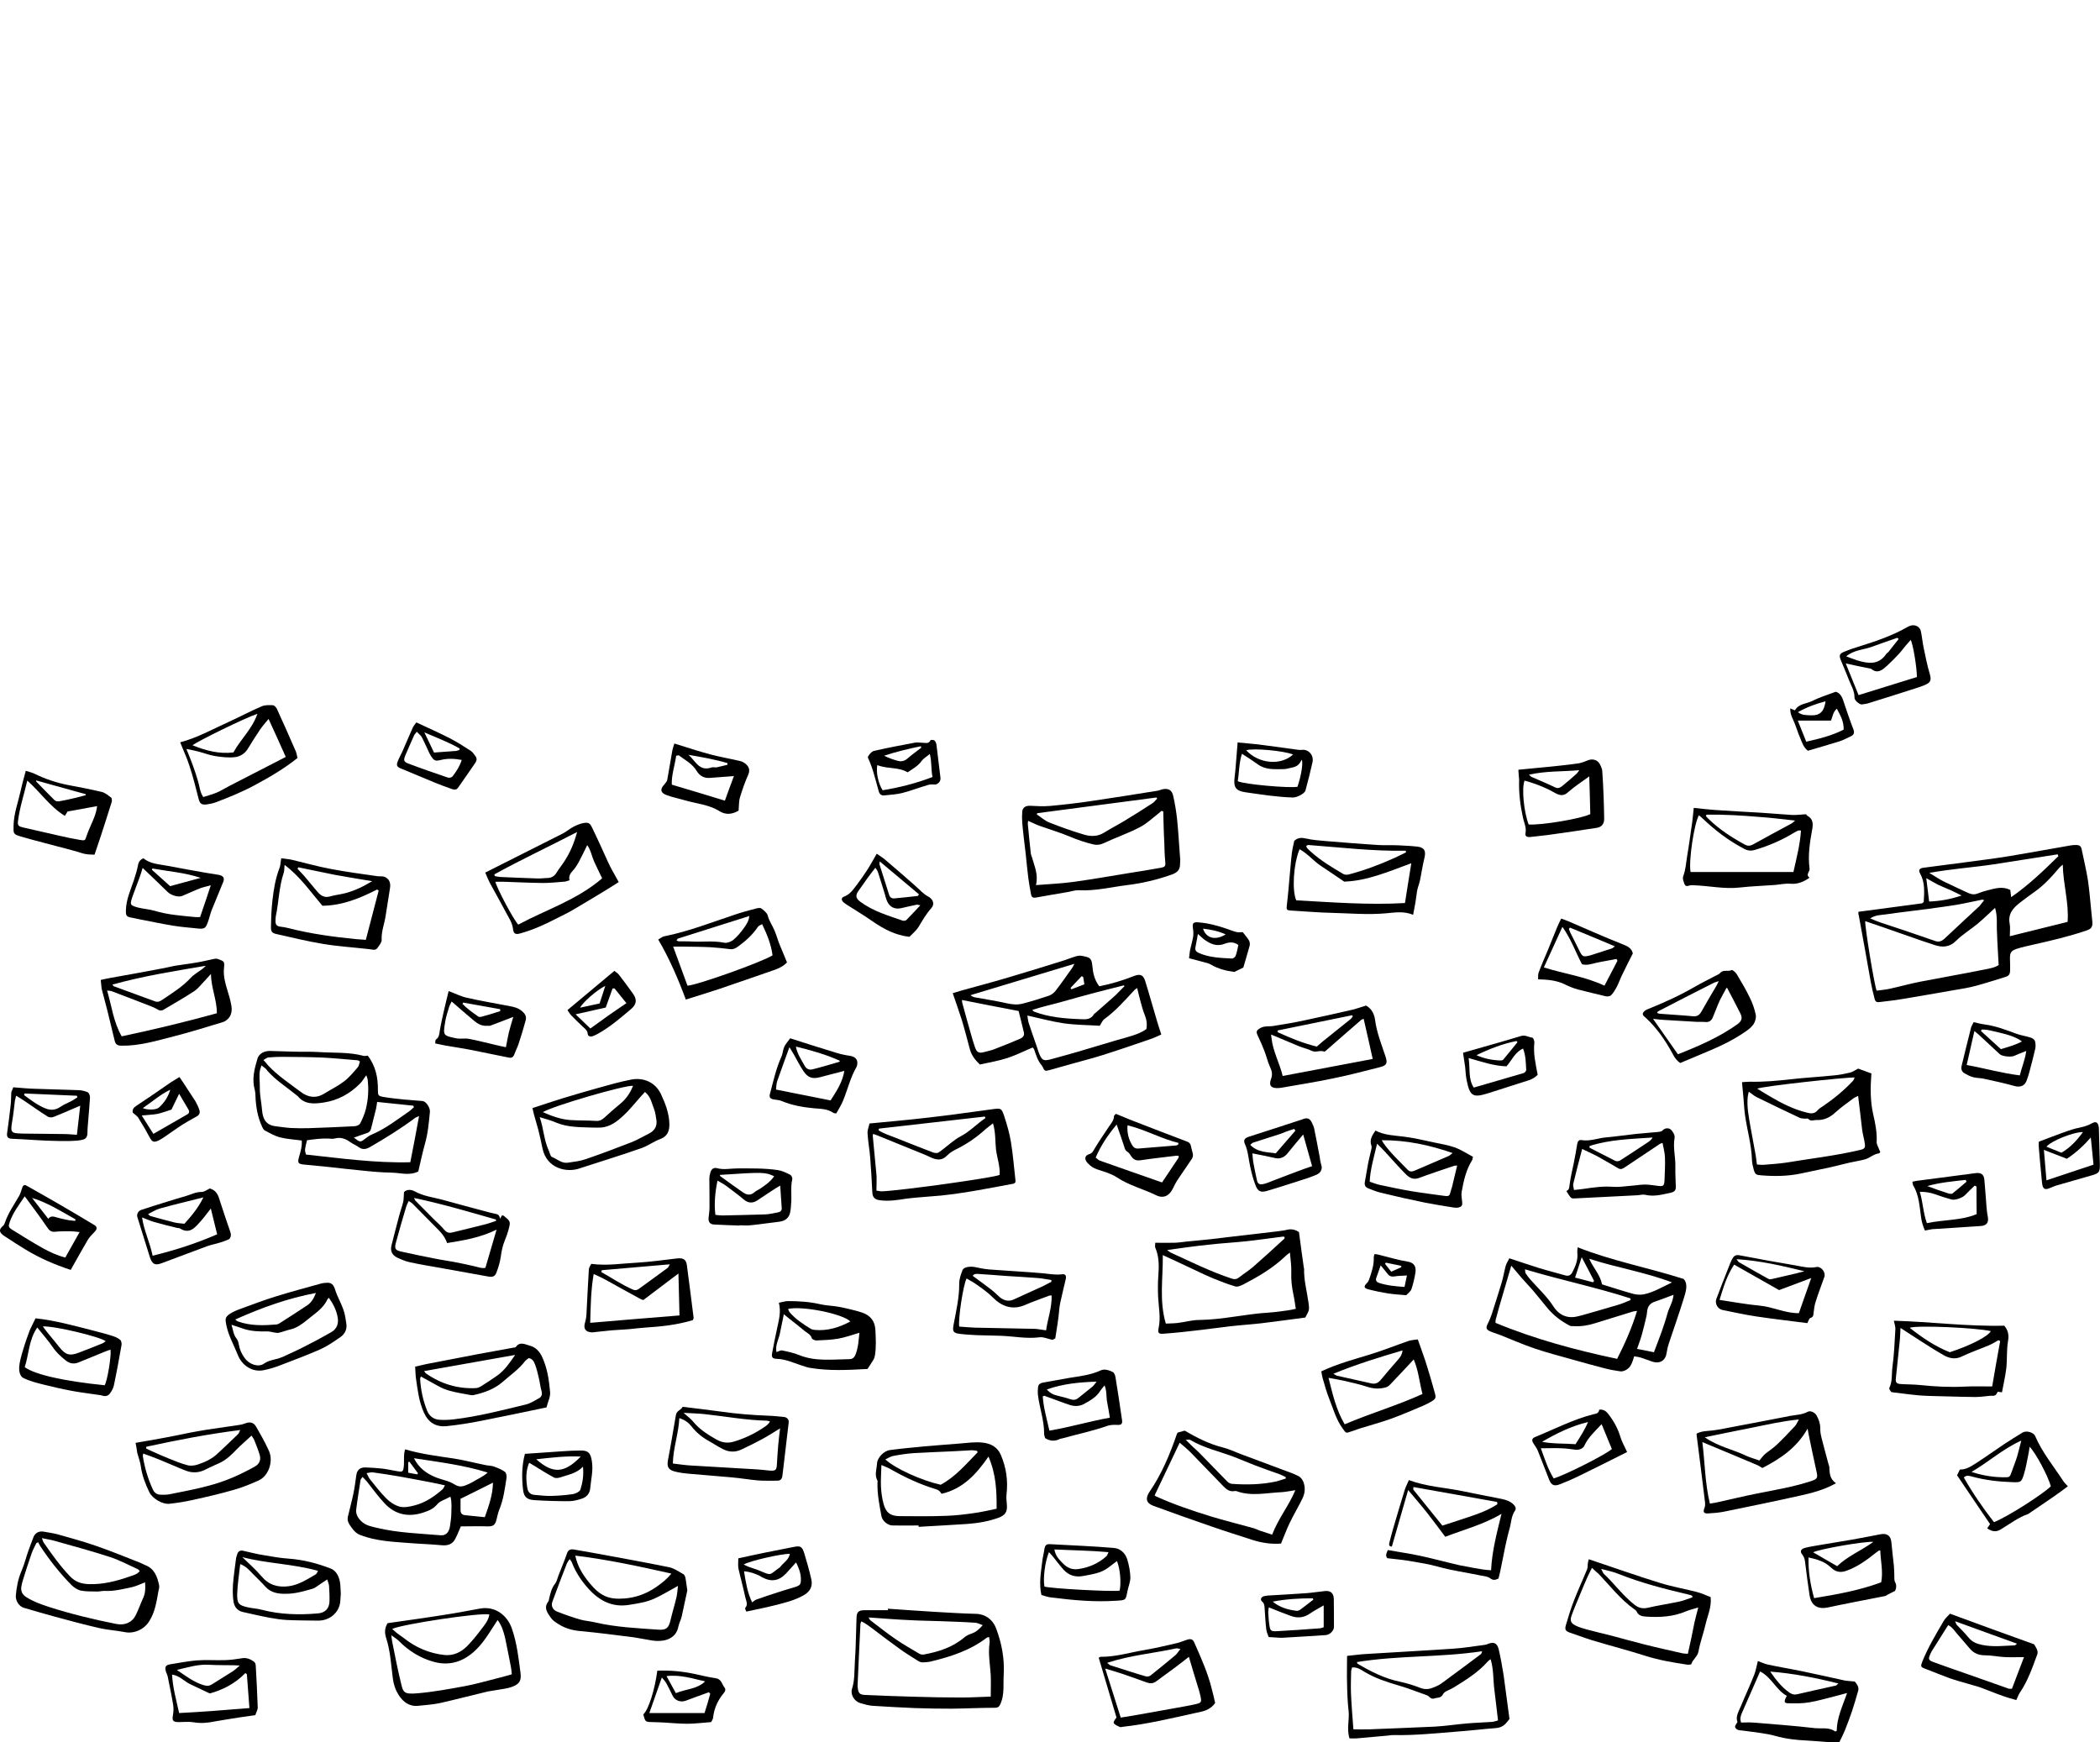 <?xml version="1.0" encoding="utf-8"?>
<!-- Generator: Adobe Illustrator 19.1.0, SVG Export Plug-In . SVG Version: 6.00 Build 0)  -->
<svg version="1.1" id="Calque_1" xmlns="http://www.w3.org/2000/svg" xmlns:xlink="http://www.w3.org/1999/xlink" x="0px" y="0px"
	 viewBox="0 0 1392.6 1155.3" style="enable-background:new 0 0 1392.6 1155.3;" xml:space="preserve">
<style type="text/css">
	.st0{fill:#F4A300;}
	.st1{fill:#C0C0C0;}
	.st2{fill:#008A90;}
	.st3{fill:#6DA3C3;}
	.st4{fill:none;stroke:#F8AD3B;stroke-width:3;stroke-miterlimit:10;}
	.st5{fill:#F8AD3B;}
	.st6{fill:none;}
	.st7{fill:#E2F7EF;}
	.st8{fill:#FFFFFF;}
</style>
<g>
	<path d="M1232.4,604.7c14.4-1.9,28.6-3.8,42.2-5.6c0.7-0.6,1.1-0.8,1.1-1c0.4-6.4,0.9-12.9-2.4-18.8c-1.2-2.2-0.6-3.4,2.2-3.8
		c8.9-1.2,17.9-2.3,26.8-3.5c10.2-1.4,20.5-2.6,30.7-4.3c12.2-2,24.4-4.3,36.6-6.4c2.3-0.4,4.6-0.9,6.9-0.9c2.9,0,3.6,0.9,4.1,3.6
		c1.3,6.6,3,13.2,4,19.9c1,6.7,1.5,13.5,2.2,20.2c0.2,2.3,0.5,4.7,0.7,7c0.3,3.5-0.5,4.9-3.8,6c-11.7,4-23.8,6.8-35.8,9.5
		c-3.4,0.8-6.9,1.5-10.3,2.6c-4,1.3-4.8,2.6-4.7,6.8c0,2.5,0.2,5,0.1,7.5c-0.1,2.9-0.9,3.8-3.7,4.6c-6.3,1.9-12.6,4-19,5.7
		c-4.8,1.3-9.8,2.1-14.7,2.9c-11.6,2-23.3,4.1-34.9,6c-4.8,0.8-9.7,1.3-14.5,1.9c-1.5,0.2-2.5-0.2-3-1.9c-1-3.8-1.9-7.6-2.6-11.4
		c-2.6-14.8-5.3-29.6-8-44.4C1232.3,606.5,1232.4,605.9,1232.4,604.7z M1323,602.1c-4.1,3.8-7.6,7.2-11.4,10.4
		c-4.8,4-10.2,7.2-14.5,11.5c-4.3,4.3-9.1,4.4-14,2.8c-11.5-3.7-22.8-7.9-34.2-11.8c-4-1.4-7.9-2.7-12-4.1
		c-0.3,3.5,6.1,42.9,7.6,46.1c2.8-0.4,5.9-0.6,8.9-1.3c6.8-1.5,13.5-3.4,20.3-4.7c13.9-2.7,27.9-5.1,41.7-7.9
		c3.6-0.7,7.5-1.3,10-3.1c-0.4-7.7-0.9-14.6-1.1-21.5C1323.9,613.3,1324.8,608,1323,602.1z M1365,567.8c-0.2-0.4-0.3-0.8-0.5-1.2
		c-14.1,2.2-28.1,4.4-42.2,6.6c-13.9,2.1-28,3-42.9,5.7c3.7,2.2,6.4,4.1,9.2,5.5c5.5,2.7,11.2,5.3,16.8,7.9c2,0.9,3.9,1.1,6,0.3
		c2.3-0.9,4.7-1.7,7.2-2.3c4.8-1.2,9.5-2.6,14.5-0.1c0.2,1.4,0.3,2.8,0.6,4.8C1345.4,586.9,1355.2,577.4,1365,567.8z M1367.9,573.4
		c-1.4,1.2-1.8,1.6-2.2,2c-4.9,5.8-10,11.5-16.4,16c-3.3,2.3-6.4,4.7-9.6,7.1c-4.5,3.5-8.3,7.4-7,14.1c0.5,2.5,0.1,5.1,0.1,8.3
		c13.1-3.3,25.6-6.4,38.3-9.5C1372.1,598.9,1368.2,586.8,1367.9,573.4z M1315.8,597c-0.8-0.2-1.2-0.4-1.5-0.3
		c-5.3,1-10.6,2.3-15.9,3.2c-6.4,1.1-12.8,1.9-19.2,2.8c-9.5,1.3-19,2.3-28.5,3.7c-3.3,0.5-6.9,0.3-10.5,2.7c2.7,1.1,4.7,2,6.8,2.7
		c5,1.7,10.1,3.3,15.1,5c7.1,2.4,14.2,4.9,21.3,7.3c2.3,0.8,4.1,0.2,6-1.5c7.7-7.3,15.5-14.4,23.3-21.7
		C1313.7,599.7,1314.6,598.4,1315.8,597z M1300.8,593.9c-2.5-1.2-4.9-2.5-7.4-3.6c-2.7-1.2-5.4-2.2-8.1-3.5
		c-2.4-1.2-4.6-2.6-7.9-4.4c0.7,5.9,1.3,10.6,1.9,15.5C1286.9,597.6,1293.8,596.3,1300.8,593.9z"/>
	<path d="M1046.2,827.2c22.7,9,46.4,13.4,70.3,21c3.2,3.5,1.4,8.5,0,13.2c-3.1,10-6.6,19.9-9.9,29.8c-0.6,1.8-1,3.7-1.3,5.6
		c-0.7,5.5-4.4,7.9-9.7,6.2c-2.4-0.8-4.7-1.7-7.1-2.5c-1.5-0.5-3.1-0.7-4.8-1c-1.2,3.7-2,7.3-5.5,9.1c-1.1,0.6-2.4,1-3.6,0.9
		c-3.5-0.5-7-1.1-10.4-2c-7.1-1.8-14.2-3.8-21.3-5.8c-8.4-2.4-16.8-4.5-25-7.3c-7.8-2.6-15.4-6-23-9c-2.2-0.9-4.5-1.5-6.6-2.4
		c-2.8-1.2-3.1-2.4-1.7-5.1c1.1-2.1,1.9-4.3,2.7-6.5c2.2-6.9,4.4-13.7,6.5-20.7c1.1-3.7,1.7-7.5,2.7-11.2c0.5-1.7,1.6-3.3,2.4-5
		c6.9,2.3,13.2,4.4,19.5,6.4c5.8,1.8,11.6,3.2,17.4,4.9c2.3,0.7,3.8,0.1,5-2.2c2-4,3.7-8,3.2-12.6
		C1045.9,829.8,1046.1,828.7,1046.2,827.2z M991.7,877.3c26.3,10.9,53.3,18.1,80.7,23.9c5.3-10.5,9.8-20.6,13.2-31.8
		c-1.4,0.2-2.1,0.2-2.7,0.4c-8.3,2.6-16.6,5.1-24.9,7.7c-4.7,1.5-9.4,2.3-14.4,2c-0.9,0-1.9,0.1-2.6-0.3c-5.8-3-10.9-6.9-15-11.9
		c-3.3-4-6.5-8-9.8-11.9c-2.4-2.8-5-5.4-7.4-8.2c-2.1-2.4-4.1-4.9-6.6-7.8c-2.5,8.4-4.7,15.9-6.9,23.5c-1.1,3.8-2.2,7.6-3.2,11.5
		C991.7,875.2,991.8,876.1,991.7,877.3z M1081.3,862.2c0-0.4-0.1-0.7-0.1-1.1c-22.8-7.4-46.4-12.2-69.9-19.3
		c0.2,1.5,0.1,2.3,0.5,2.8c1.1,1.6,2.2,3.1,3.5,4.5c5.1,5.7,10.7,10.9,14.9,17.4c3.8,5.9,9.6,8.4,16.8,6.3c0.7-0.2,1.4-0.3,2.1-0.5
		c7.9-2.3,15.9-4.5,23.8-6.9C1075.8,864.6,1078.5,863.3,1081.3,862.2z M1062.4,851.8c6.9,2.1,13.7,4.4,20.7,6.3
		c2.2,0.6,4.8,0.7,7,0.3c6.4-1.3,11.9-4.7,18.7-7.9c-18.4-7-37-9.8-54.9-15.7C1056.4,840.7,1061.1,845.3,1062.4,851.8z
		 M1096.8,896.8c1.9-5.1,3.5-9.1,5-13.3c1.4-4,2.8-8.1,3.9-12.2c1.1-4.1,3.7-7.8,4.1-12.6c-4.5,1.7-8.3,3.2-12.2,4.5
		c-3.2,1-4.9,3-5.3,6.3c-0.1,1-0.2,2.1-0.4,3.1c-1,4.3-2,8.6-3.2,12.8c-0.8,2.9-1.9,5.7-3.1,9.2
		C1089.8,895.4,1093.4,896.1,1096.8,896.8z M1056.4,850.4c0.2-0.3,0.5-0.6,0.7-0.9c-2.6-5.1-5.3-10.2-8.2-15.7
		c-1.5,4.7-2.9,8.8-4.4,13.5C1048.6,848.4,1052.5,849.4,1056.4,850.4z"/>
	<path d="M631.8,658.7c1.7-0.5,3.8-1.2,5.9-1.8c10.4-2.9,20.8-5.6,31.1-8.7c11.6-3.4,23.1-7,34.7-10.6c3.4-1,6.7-2.4,10.1-3.4
		c1.3-0.4,2.9-0.5,4.3-0.2c4.4,1,6,0.9,6.5,6.7c0.4,4.6,1.4,9.3,4.6,13.4c7.7-1.5,15.4-3.8,22.7-6.7c4.1-1.6,6.3-1.2,7.7,3.1
		c2.8,9,5.3,18.1,8,27.1c0.8,2.8,1.8,5.5,2.7,8.5c-2.3,1-4.7,2.2-7.1,3c-10.7,3.7-21.5,7.4-32.3,10.8c-6.3,2-12.8,3.6-19.1,5.4
		c-5.2,1.5-10.5,3-15.7,4.4c-3,0.8-3.2,0.6-4.4-2c-0.5-1-1.3-1.8-1.9-2.7c-0.7-1.1-1.3-2.2-1.8-3.4c-0.8-1.9-1.4-3.9-2.1-5.8
		c-0.1-0.3-0.4-0.4-0.9-1.1c-5.5,2.3-11,5.1-16.8,7c-5.8,1.9-12,2.9-18.2,4.3c-2.9-2.8-5.5-5.9-6.6-10c-1.8-6.5-3.4-13.1-5.4-19.6
		C636,670.7,633.9,664.9,631.8,658.7z M681.3,673.5c0.3,1.9,0.4,3.3,0.8,4.7c1.7,5.3,3.6,10.5,5.4,15.8c0.5,1.4,0.9,2.8,1.4,4.2
		c2,5.1,3.1,5.7,8.4,4.2c6-1.6,11.9-3.3,17.9-5c10.7-3.1,21.4-6.5,32.2-9.5c4.6-1.3,9-2.7,12.8-5.4c0.6-3.3,0.2-6.2-1-9.2
		c-1.2-2.9-2-5.9-2.8-8.9c-0.8-2.9-1.5-5.8-2.3-9.1c-0.9,0.6-1.5,0.9-1.8,1.3c-6.3,6.8-12.4,13.8-20,19.3c-1.2,0.9-1.8,2.5-3,4.4
		c-7.6-0.5-15.7-0.5-23.7-1.6C697.5,677.5,689.8,675.4,681.3,673.5z M637.9,663.2c0.1,1.1,0.1,1.7,0.3,2.2
		c1.9,6.8,3.7,13.7,5.7,20.5c0.8,2.8,1.6,5.7,2.6,8.5c1.3,3.7,2.6,4.3,6.3,3.3c2.1-0.6,4.3-1,6.4-1.8c5.6-2.2,11.3-4.4,16.8-6.8
		c1.8-0.7,3.5-1.9,3-4.3c-1.1-4.8-2.4-9.7-3.5-14.3C662.7,668.1,650.6,665.7,637.9,663.2z M712.5,639.2
		c-23.4,7.1-46.1,13.9-68.9,20.8c1,0.9,2.1,1.3,3.2,1.5c7,1.3,14,2.3,20.9,3.9c3.6,0.8,7.1,1.1,10.5,0.2c5.8-1.5,11.6-3.3,17.3-5.2
		c1.7-0.6,3.4-1.9,4.5-3.3c3.8-4.9,7.3-10,10.9-15C711.4,641.4,711.7,640.6,712.5,639.2z M745.7,654c-0.1-0.2-0.3-0.3-0.4-0.5
		c-6.8,1.7-13.6,3.4-20.4,5.2c-6.7,1.8-13.4,3.6-20,5.5c-6.6,1.9-13.4,3.3-20.4,5.6c0.8,0.7,1,1,1.2,1.1c9.8,3.7,20,4.6,30.4,5
		c3.8,0.2,7.3,0.5,9.5-3.5c0.1-0.2,0.5-0.3,0.7-0.5c4.5-4,9.1-7.9,13.6-12C741.9,658,743.7,655.9,745.7,654z M718.3,647.9
		c-0.3-0.2-0.7-0.3-1-0.5c-2.5,2.6-5,5.2-7.4,7.8c0.2,0.3,0.4,0.6,0.6,0.9c2.8-1.1,5.6-2.1,8.6-3.3
		C718.8,651,718.6,649.5,718.3,647.9z"/>
	<path d="M243.9,700.1c5.2,6.9,6.8,14.6,6.7,22.7c0,3.5,0.1,4.1,3.7,4.7c4.5,0.8,9.1,1.2,13.6,1.7c4.1,0.4,8.2,0.6,12.3,1
		c2.3,0.2,5.1,4.3,4.9,7.1c-0.7,7.2-1.3,14.3-3.3,21.3c-1.7,6.1-3,12.3-4.4,18.3c-5.8,3-11.8,0.9-17.7,0.8
		c-6.6-0.1-13.2-0.7-19.8-1.4c-7.5-0.7-14.9-1.6-22.3-2.4c-5.1-0.5-10.2-1-15.4-1.5c-4.6-0.4-5.1-1-3.8-5.5c1-3.4,2-6.7,1.7-10.5
		c-4.9-0.7-9.7-0.9-14.4-2.1c-3.5-0.9-6.7-2.8-10-4.5c-0.8-0.4-1.4-1.5-1.8-2.4c-3.1-6.5-4.2-13.4-4.5-20.5c0-1.3-0.1-2.7-0.4-3.9
		c-2.1-7.2-0.3-14.1,1.7-20.8c1-3.5,4.6-5.3,8.5-5.2c5.6,0.1,11.2,0.4,16.8,0.5c5,0.1,10.1-0.1,15,0.2c10,0.7,20.1-0.1,29.9,2.5
		C241.9,700.5,242.8,700.2,243.9,700.1z M173.4,706.6c-0.5,1.4-0.7,2-0.9,2.7c-0.9,3.9-0.1,7.9-0.2,11.8c-0.1,5.2,1.1,10.2,1.5,15.3
		c0.5,6,2.8,9.7,8.7,10.5c3.5,0.4,7,1,10.5,1.2c4,0.2,8,0.2,11.9,0.1c10.1-0.3,20.3-0.8,30.4-1.3c1.3-0.1,3.1-0.9,3.6-1.9
		c1.5-3,2.9-6.2,3.7-9.4c1.6-6.5,2-13.1,1.2-19.8c-0.1-0.7-0.5-1.4-0.9-2.7c-1.6,2.1-2.6,4-4,5.4c-6.7,6.8-14.8,11.3-24.3,12.7
		c-6.1,0.9-12.5,1.5-17.1-4.2c-0.4-0.4-1-0.7-1.4-1.1c-6.4-5.2-13.4-9.6-18.9-15.9C176.5,708.7,175.2,708,173.4,706.6z M174.7,703
		c1.4,1.5,2.3,2.6,3.2,3.7c6.4,6.8,14.2,11.9,21.6,17.5c4.6,3.5,9.9,4.5,15.3,1.2c4.4-2.7,9.1-5,13.2-8.1c3.5-2.6,6.3-6.1,9.2-9.4
		c0.9-1,1-2.6,1.5-3.9c-0.8-0.4-1.1-0.8-1.5-0.8c-7.6-0.6-15.2-1.4-22.9-1.8c-9-0.4-18-0.4-27-0.5c-3.1,0-6.2,0.1-9.2,0.4
		C177.1,701.3,176.2,702.2,174.7,703z M277.9,740.2c-1,0.5-1.9,0.7-2.6,1.2c-9.5,7.1-19.5,13.3-29.7,19.2c-2.6,1.5-5,2.2-7.7,0.2
		c-1.8-1.3-3.9-2.1-5.7-3.4c-3.2-2.3-6.4-3.4-10.4-2.3c-1.2,0.3-2.6,0.1-4,0c-4.9-0.2-9.6,0.5-14.2,1.1c-1.6,6.4-1.6,6.4-0.7,9.5
		c23,2.5,46.1,5.7,69.2,5.1C274.2,760.4,276,750.4,277.9,740.2z M234.7,754.5c4.2,3.2,4.2,3.2,7.6,0.6c1.3-1,2.6-2,4.1-2.6
		c9.1-3.8,16.7-9.8,24.7-15.3c1.2-0.8,2.2-1.9,3.4-2.9c-0.1-0.3-0.3-0.6-0.4-1c-7.9-0.8-15.9-1.7-24-2.5c-0.3,1.8-0.4,3.2-0.7,4.4
		c-1.1,4.4-2.2,8.8-3.3,13.2c-0.4,1.8-1.4,2.7-3.2,3.2C240.3,752.4,237.8,753.4,234.7,754.5z"/>
	<path d="M782.7,569.6c-0.1,1.5-0.1,2.9-0.2,4.4c-0.3,3.3-2.2,4.8-5.4,6c-9.6,3.4-19.6,5.8-29.6,7c-10.6,1.3-21.2,4-32,3.4
		c-2.4-0.1-4.9,0.7-7.4,1.2c-7.1,1.2-14.2,2.4-21.3,3.7c-1.6,0.3-2.7-0.3-3-1.8c-0.7-3.7-1.4-7.5-1.9-11.3
		c-0.7-5.3-1.1-10.5-1.7-15.8c-0.8-6.9-1.7-13.7-2.3-20.6c-0.2-2.5-0.2-5,0-7.5c0.2-2.8,2.3-4,5.2-3.9c4.4,0.2,8.8,0.5,13.2,0.1
		c8.8-0.8,17.6-1.8,26.4-3.1c15-2.2,30-4.6,45-7c1-0.2,2-0.6,3-0.9c3.9-0.9,6.4,0.3,7.3,4.3c1.2,5.2,2,10.4,2.6,15.7
		c0.9,8.7,1.3,17.4,2,26C782.5,569.6,782.6,569.6,782.7,569.6z M771.4,538.1c-0.4-0.1-0.8-0.2-1.2-0.3c-0.5,0.5-1,0.9-1.6,1.4
		c-4.3,3.3-8.3,7.2-13.1,9.6c-7.7,4-16,6.8-23.8,10.5c-2.4,1.1-4.4,1.2-6.7,0.7c-5.5-1.3-10.7-3.1-15.9-5.3
		c-6.5-2.7-13.3-4.7-20-7.1c-2.4-0.9-4.7-2.1-7.3-3.2c-0.1,1-0.3,1.6-0.2,2.2c0.6,6.6,1.3,13.2,2,19.7c0.1,0.7,0.5,1.4,0.7,2.1
		c1.6,5.9,4.4,11.5,2.7,18.6c8.6-0.7,16.7-1,24.7-2.1c12.4-1.7,24.8-3.9,37.1-5.9c7-1.1,14-2.2,21-3.5c3.1-0.6,3.2-1.3,2.9-4.3
		c-0.4-4.1-0.5-8.2-0.6-12.3C771.7,551.9,771.6,545,771.4,538.1z M687.9,539.3c-0.1,0.3-0.2,0.5-0.4,0.8c2.8,1.8,5.3,4.2,8.4,5.4
		c7.5,3,15.2,5.7,22.9,8c4.4,1.3,9,1.4,13.2-1.2c4.5-2.8,9.2-5.2,13.8-8c6.2-3.7,12.3-7.6,18.3-11.5c1.3-0.8,2.2-2.1,3.3-3.2
		c-0.2-0.2-0.3-0.5-0.5-0.7C740.6,532.4,714.3,535.8,687.9,539.3z"/>
	<path d="M268.6,961.2c10.9,3.2,21.7,4.5,32.4,6.1c7.1,1.1,14.1,3,21.2,4.4c1.9,0.4,3.9,0.3,5.6,1c2.4,0.9,4.9,1.9,7,3.4
		c0.9,0.6,1.3,2.7,1.1,4c-1.1,7.1-2,14.3-4.8,21.1c-0.9,2.2-1.3,4.5-1.9,6.8c-0.9,3.5-2.3,4.4-5.9,4.3c-5.9-0.2-11.7,0-17.7,0
		c-1.1,2.5-2.2,5.4-3.6,8.1c-1.9,3.8-5,4.8-9.2,4.4c-7.3-0.7-14.7-0.9-22-1.5c-10.7-0.8-21.5-1.3-31.7-5.2c-2.7-1-4.4-2.8-5.9-4.9
		c-0.9-1.3-1.9-2.6-2.4-4.1c-0.4-1.1-0.3-2.5,0-3.7c1.1-4.9,2.5-9.7,3.5-14.6c0.9-4.2,1.4-8.4,2-12.6c0.5-3.3,2.5-5,5.7-5
		c3.9,0.1,7.9,0.4,11.8,0.8c3.2,0.4,6.4,1.2,9.6,1.7c3.7,0.6,4,0.4,4.4-3.5c0.2-2.5,0-5,0.2-7.5C268,963.6,268.4,962.5,268.6,961.2z
		 M298.7,992.6c-3.4,1.9-7,2.8-8.9,5.2c-2.6,3.1-5.8,4.2-9.3,5.4c-9.6,3.1-18.2,1.4-25.2-5.9c-4.4-4.6-8.2-10-12.2-15
		c-0.8-0.9-1.7-1.7-2.7-2.8c-0.7,1.1-1.2,1.5-1.3,2c-1,6.6-2.1,13.1-2.9,19.7c-0.3,3,1.1,5.5,3.4,7.7c3,2.9,6.8,3.5,10.5,4.4
		c13.8,3.3,28,3.7,42.1,4.9c3.5,0.3,5.6-2,6.2-6c0.4-2.9,0.9-5.9,0.9-8.8C299.3,1000,299.8,996.5,298.7,992.6z M243.1,977
		c1,1.8,1.4,3,2.2,4c3.5,4.3,6.9,8.8,10.8,12.7c2.4,2.4,5.6,4.6,8.9,5.5c3.1,0.8,6.7,0,9.9-0.8c7.1-1.8,13.1-5.9,18.6-10.7
		c0.6-0.5,0.8-1.4,1.6-2.6c-3.6-0.8-6.7-1.5-9.9-2.1c-6.8-1.3-13.6-2.6-20.4-3.8c-5.8-1-11.6-1.9-17.4-2.7
		C246.2,976.3,244.9,976.7,243.1,977z M274.5,967.1c3.4,6.7,8.4,10.1,14.1,12.5c4.2,1.8,9,2.4,12.7,4.8c3.1,2,5.4,1.6,8.1,0.4
		c1.4-0.6,2.7-1.1,4-1.9c3.1-2,6.7-3.3,10-6.3C307.3,971.6,291.4,969.7,274.5,967.1z M321.5,1006.2c2.6-7.5,5.3-14.7,5.4-22.9
		c-7.4,3.7-14.1,7.1-21.5,10.7c0,2.2,0,4.8,0,7.5c0,2.1,1,3.2,3.2,3.4C312.7,1005.3,316.8,1005.7,321.5,1006.2z M276.7,977.8
		c0.2-0.2,0.3-0.5,0.5-0.7c-1.9-2.6-3.8-5.2-5.7-7.7c-0.3,0.1-0.5,0.2-0.8,0.3c0,2.2,0,4.4,0,7C272.5,977,274.6,977.4,276.7,977.8z"
		/>
	<path d="M588.8,1066.9c10.4,0.7,20.9,1.5,31.3,2.1c9,0.5,18,1.1,27,1.3c6.2,0.1,11.2,3.7,13.4,9.5c3.8,10,5.7,20.2,5.1,30.8
		c-0.4,6.4,0.6,12.9-2,19.1c-0.9,2.1-1.6,2.9-4,2.9c-9.4,0-18.8,0.5-28.3,0.6c-8.3,0-16.5-0.1-24.8-0.4c-9.3-0.4-18.5-0.9-27.8-1.5
		c-2.8-0.2-5.5-1-8.2-1.8c-3.9-1.1-6.7-5.6-5.5-9.4c1.9-5.9,1.5-12,1.9-18c0.7-9.7,0.7-19.5,1.1-29.2c0.1-3.9,1.4-5,5.4-5
		c5.2,0,10.3,0,15.5,0C588.8,1067.5,588.8,1067.2,588.8,1066.9z M655.9,1085.7c-0.9,0.2-1.2,0.2-1.5,0.4
		c-10.9,8.4-23.6,12.5-36.7,15.7c-1.8,0.5-3.8,0.6-5.7,0.7c-1,0-2-0.3-2.9-0.8c-4.3-2.7-8.7-5.4-12.8-8.4c-6-4.3-11.8-8.7-17.7-13.2
		c-2.3-1.7-4.6-3.5-7.4-4.8c-0.3,0.8-0.6,1.2-0.6,1.6c-0.7,13.7-1.3,27.4-1.9,41.1c0,0.4,0.1,0.9,0.1,1.3c0.4,3.6,1.3,4.7,5,4.8
		c11,0.5,22.1,0.9,33.1,1.2c10.2,0.3,20.3,0.5,30.5,0.5c6.4,0,12.9-0.4,19.6-0.6c0-5.1,0.2-9.7,0-14.2c-0.4-7-1.8-14-0.8-21.2
		C656.5,1088.6,656.1,1087.3,655.9,1085.7z M576,1072.7c0.7,1.2,0.8,1.6,1.2,1.9c5.5,4.2,10.9,8.5,16.6,12.4
		c4.9,3.4,10.2,6.4,15.4,9.5c0.9,0.6,2.3,1,3.3,0.8c9.8-1.8,19.1-4.7,26.9-11.3c1.3-1.1,3-2,4.6-2.5c3.1-1,5.3-2.9,7.7-5.7
		c-1.9-0.6-3.4-1.5-4.9-1.6c-7.3-0.5-14.7-0.7-22-1c-7.1-0.3-14.1-0.3-21.2-0.7C594.6,1074.1,585.7,1073.4,576,1072.7z"/>
	<path d="M861.4,817.1c1.1,8.3,2.1,15.9,3.2,23.5c0,0.3,0.2,0.6,0.2,0.9c-0.2,7.6,1.9,14.9,2.9,22.3c0.7,5,0.6,5-2.1,10
		c-9.7,1.3-19.4,2.6-29.2,3.8c-6.9,0.8-13.8,1.2-20.6,2c-6.2,0.7-12.3,1.6-18.4,2.3c-8.5,1-17,2-25.5,2.6c-3.7,0.3-4.3-0.4-3.5-4.1
		c1.4-6.9-0.1-13.7-0.4-20.5c-0.2-4.4-0.2-8.9,0.1-13.3c0.5-6.5,0.7-13-2-19.2c-0.3-0.7,0-1.7,0-3.2c4.4,0,8.7,0.1,12.9,0
		c2.6-0.1,5.3-0.5,7.9-0.8c5.4-0.5,10.8-1,16.2-1.6c3.1-0.3,6.1-0.7,9.2-1.1c11.4-1.3,22.8-2.7,34.2-4c2.5-0.3,5-0.6,7.4-1.2
		C856.8,814.9,859.3,815.7,861.4,817.1z M771.1,832.4c0.2,15.3-2.5,30.1,2,45.4c2.3-0.1,5.1-0.1,7.8-0.4c4.8-0.6,9.6-2,14.5-2
		c15.6-0.2,30.7-4,46.2-4.9c4.3-0.3,8.5-0.9,12.7-1.5c1.5-0.2,3.1-0.6,5-1c-0.6-3.5-0.9-6.5-1.6-9.5c-1-4.8-1.6-9.5-1.4-14.5
		c0.2-4.2-0.5-8.4-0.9-13.3c-1.5,1.1-2.3,1.7-3,2.4c-8.2,7.9-17.9,13.5-27.8,18.7c-1.6,0.8-3.8,1.8-5.3,1.4
		c-5.1-1.5-10-3.4-14.9-5.4c-3.9-1.6-7.8-3.5-11.6-5.3c-2.1-1-4.3-2-6.4-3C781.6,837.2,776.6,834.9,771.1,832.4z M774,829
		c1.2,0.9,1.7,1.4,2.3,1.7c13.4,6.1,26.6,12.7,40.6,17.3c1.8,0.6,3.3,0.4,4.9-0.9c3-2.4,6.3-4.4,9.2-6.9c7-6.1,13.8-12.4,20.6-18.6
		c0.3-0.2,0.2-0.8,0.3-1.2c-0.3-0.1-0.6-0.3-0.9-0.3c-8.2,1-16.3,2.2-24.5,3.1c-8.4,0.9-16.7,1.3-25.1,2.3
		C792.5,826.4,783.6,827.7,774,829z"/>
	<path d="M1232.2,708.7c2.5,0.9,5.8,2.1,8.8,3.2c-0.7,9.4-0.8,18.3,1.2,27.1c1.4,6,2.6,12,2.3,18.3c-0.1,1.2,0.6,2.5,1.1,3.7
		c0.4,1.1,0.9,2.1,1.3,3c-0.4,0.5-0.6,0.9-0.8,0.9c-3.6,0.4-6.1,3.1-9.4,4c-3.3,0.9-6.6,1.4-9.9,2.1c-4.4,1-8.8,2.2-13.3,3.2
		c-6.4,1.4-12.9,2.7-19.4,4.1c-8.6,1.8-17.2,1.9-26,1.2c-3.4-0.3-4.1-0.4-5.1-3.7c-0.6-2.1-1.1-4.3-1.2-6.5
		c-0.3-10.1-3.2-19.8-4.6-29.7c-0.5-3.6-0.7-7.3-1-11c-0.3-3.5-0.6-6.9-1-10.9c1.8-0.1,3.6-0.3,5.3-0.3c9,0.2,17.9-0.6,26.8-1.6
		c9.6-1.1,19.3-1.6,28.9-2.6c3.5-0.3,7-1,10.4-1.8C1228.3,711.1,1229.9,709.9,1232.2,708.7z M1232.2,726.8c-1.2,0.6-2.3,1-3.2,1.7
		c-4,3-8.2,5.9-11.8,9.2c-3.6,3.3-7.4,5.3-12.5,5.1c-1.9-0.1-3.9,1.2-5.6-0.8c-0.3-0.4-1.4,0-2.1-0.1c-1.1-0.1-2.4-0.1-3.4-0.5
		c-9.6-4.5-19.2-9.1-28.7-13.8c-1.8-0.9-3.3-2.3-5.2-3.6c-0.3,1.4-0.6,2.4-0.7,3.4c-0.7,6.7,0.7,13.2,1.8,19.8
		c1.1,6.4,2.4,12.7,3.5,19.1c0.3,1.9,0.5,3.7,0.8,6c1.7,0.1,3.1,0.3,4.5,0.2c4.8-0.4,9.7-0.7,14.5-1.4c16.4-2.7,33-4.6,49.2-8.4
		c3.1-0.7,3.8-1.3,3.3-4.5c-0.4-2.9-1.3-5.8-1.7-8.7C1234,742,1233.2,734.7,1232.2,726.8z M1165.3,722c3.2,2,5.8,3.6,8.4,5.1
		c7.7,4.6,15.7,8.6,24.5,10.8c2.8,0.7,5.1,0.9,7.2-1.6c0.9-1.1,2.3-1.9,3.5-2.7c7.2-4.9,13.9-10.4,19.9-16.8
		c0.5-0.5,0.7-1.4,1.1-2.2C1223.6,714.4,1168.8,720.4,1165.3,722z"/>
	<path d="M673.3,784.2c-0.4,0.3-0.7,0.7-1.1,0.8c-16,3-32,6.2-48.2,7.9c-5.3,0.5-10.6,0.8-15.8,1.3c-2.5,0.2-5,0.5-7.5,0.8
		c-5.7,0.9-11.3,1.8-17.2,1c-3.2-0.4-4.8-1.8-5-4.9c-0.4-7.6-0.8-15.3-1.4-22.9c-0.4-5.6-1.5-11.1-1.8-16.7
		c-0.1-2.2,0.9-4.4,1.3-6.4c13.4-1.3,26.2-2.4,38.9-3.9c14.1-1.6,28.1-3.6,42.1-5.5c6.2-0.8,6.5-1,8.4,4.7c1.8,5.6,3.5,11.3,4.4,17
		c1.4,8.4,2,16.9,3,25.4C673.5,783.3,673.4,783.7,673.3,784.2z M581.2,789.6c0.8,0.1,2.2,0.5,3.6,0.5c12.8-0.5,74.1-9,78.1-10.9
		c0.4-5.7-1.7-11.2-2.4-16.8c-0.6-5.6-0.2-11.3-2-17.4c-1.9,1.5-3.3,2.5-4.6,3.6c-5.7,5.2-11.9,9.6-18.8,13.1
		c-2.5,1.2-5.1,2.6-7,4.6c-3.6,3.8-7.3,3-11.3,1.1c-1.3-0.6-2.6-1.3-4-1.8c-10.5-4.3-21-8.5-31.5-12.8c-0.7-0.3-1.5-0.5-2.3-0.8
		c-0.1,0.8-0.3,1.2-0.2,1.6c0.8,8.8,1.7,17.6,2.5,26.4C581.4,783.1,581.2,786.1,581.2,789.6z M582.9,748.5c-0.1,0.4-0.2,0.7-0.3,1.1
		c3.4,2.2,7.3,3.4,11.1,4.9c8.3,3.3,16.6,6.6,25,9.8c1.1,0.4,2.8,0.6,3.6,0.1c2.9-1.9,5.5-4.3,8.3-6.4c2-1.5,3.9-3.1,6.1-4.2
		c6.3-3.2,11-8.4,16.8-12.3c-0.1-0.3-0.3-0.6-0.4-1C629.8,743.2,606.3,745.8,582.9,748.5z"/>
	<path d="M1001,1140c-0.5,0.7-1.2,1.6-2,2.5c-1.9,2.3-4.2,3.4-7.3,3.6c-8.1,0.6-16.1,1.6-24.2,2.2c-14.4,1.1-28.7,2.7-43.2,2.4
		c-1.2,0-2.4,0.1-3.5,0.3c-7,0.6-14,1.3-21.1,1.9c-1.6,0.1-3.2,0-4.8,0c-2-6.4,0.1-12.4-0.6-18.4c-0.7-6-0.9-12.1-1-18.1
		c-0.2-6,0-12,0-18.2c4.8-0.5,9-1.1,13.2-1.3c19.1-1.2,38.3-2.2,57.4-3.5c6.6-0.4,13.2-1.6,19.8-2.4c0.9-0.1,1.8-0.2,2.6-0.6
		c4.2-1.8,6.6-0.8,7.6,3.6c1.3,5.6,2.3,11.3,3.2,16.9C998.4,1120.4,999.6,1129.9,1001,1140z M897.5,1146.9c3.3,0,7,0.1,10.6,0
		c14.5-0.6,28.9-1.1,43.4-1.8c7.1-0.4,14.1-1.5,21.2-2.1c5.4-0.5,10.9-0.6,16.3-1c1.5-0.1,3-0.6,4.4-1c-0.8-7.2-1.6-13.8-2.4-20.3
		c-0.9-6.6-0.4-13.4-2.5-20.3c-1,0.7-1.5,1-1.8,1.4c-6.5,7.4-14.8,12.5-23.1,17.6c-2.3,1.4-5.6,2.2-6.6,4.1
		c-1.5,2.9-3.7,2.2-5.8,2.9c-2.4,0.9-3.3-1.5-5-2.1c-6.3-2.2-12.4-4.7-18.8-6.5c-7.8-2.3-15.5-4.8-22.5-9c-2.4-1.5-4.9-3.3-8.3-2.9
		c-0.2,0.9-0.6,1.7-0.6,2.6c-0.1,4.9-0.3,9.7-0.1,14.6C896.2,1130.9,896.9,1138.6,897.5,1146.9z M899.8,1102.3
		c0.3,0.6,0.3,1,0.5,1.1c8.8,5.2,17.8,9.8,28,11.9c4.6,1,9.2,2.4,13.5,4.1c2.9,1.1,5.5,1,8.1,0c2-0.8,4.2-1.6,5.9-2.9
		c8.8-6.4,17.6-13,26.3-19.5c0.3-0.3,0.4-0.9,0.8-1.9C955.1,1099.3,927.2,1097.8,899.8,1102.3z"/>
	<path d="M1217.5,983.7c-8.2,4.6-16.2,6.5-24.2,8.3c-16.5,3.7-33.2,7.1-49.8,10.5c-3.5,0.7-7,1-10.6,1.2c-3.2,0.2-3.7-0.9-2.5-3.9
		c0.4-1,0.4-2.2,0.3-3.3c-1.8-14.9-3.7-29.9-5.6-44.8c0-0.3,0-0.6,0-0.9c3.3-1.8,6.9-1.7,10.5-2.1c5.1-0.6,10.2-1.8,15.2-2.7
		c12.2-2.3,24.3-4.6,36.5-7c3.9-0.7,7.8-0.7,11.5-2.7c1.8-1,4.8,0.5,5.9,2.5c1.4,2.6,2.4,5.3,2.4,8.4c-0.1,2.3,0.4,4.7,1,7
		c1.4,5.5,2.9,11,4.4,16.6c0.2,0.7,0.5,1.4,0.6,2.1C1213.3,976.7,1213.2,980.7,1217.5,983.7z M1168.7,973.6c-1.2-0.7-2.3-1.5-3.5-2
		c-12-5.1-24.1-10.1-36.3-15.2c1.7,13.4,1.7,27.1,5,40.8c1.8-0.3,3.2-0.5,4.6-0.8c9.1-2,18.1-4.2,27.2-6c11.7-2.3,23.5-4.3,34.9-8
		c4.8-1.6,5-2.1,3.9-7c-1.6-7.2-3.1-14.4-4.6-21.6c-0.4-1.8-0.7-3.6-1.2-6.3C1191.4,960.3,1180.5,967.5,1168.7,973.6z M1166.7,968.6
		c1.7-1.9,2.6-3.3,3.8-4.3c2.5-2.1,5.3-3.8,7.6-6c4.3-4.1,8.3-8.3,12.3-12.6c0.9-1,1.4-2.3,2.5-4.3c-11.3,1.1-21.3,3.5-31.4,5.5
		c-10,2-20,4-31,6.3c9.2,6.4,19.3,8.2,28.2,12.6C1161.4,966.9,1164.2,967.7,1166.7,968.6z"/>
	<path d="M781,950.1c1.5-0.4,2.9-0.8,4.6-1.3c7.9,4.6,16.2,8.9,25.5,11.2c4.3,1.1,8.3,3.1,12.4,4.6c9.1,3.4,18.2,6.8,27.3,10.2
		c3.3,1.2,6.7,2.4,9.8,3.9c3.2,1.5,4.3,4.8,4.6,8c0.2,2.3-0.4,4.8-1.4,6.9c-2.7,5.6-5.9,10.9-8.6,16.5c-2.1,4.3-3.7,8.9-5.7,13.6
		c-6.2,0.5-12.6-0.4-18.9-2.4c-8.9-2.9-17.9-5.7-26.8-8.8c-13.1-4.5-26.1-9.1-39.1-13.9c-4.6-1.7-5.3-4.9-2.5-9.1
		c8.2-11.9,13.6-25,18.3-38.6C780.7,950.6,780.9,950.3,781,950.1z M765.7,991.7c0.2,0.2,0.5,0.5,0.9,0.7
		c11.7,5.3,23.8,9.4,36.1,13.2c9.4,2.9,19,5.2,28.6,7.9c1.4,0.4,2.7,1.1,4.1,1.6c2.7,0.9,5.5,1.8,8.2,2.7
		c4.1-10.7,11.1-19.2,15.4-29.5c-3.4,0.5-6.1,1.1-8.9,1.3c-10.1,0.4-20.2,3-30.2-0.7c-0.4-0.1-0.9-0.1-1.3,0
		c-3.4,0.6-5.6-1.4-7.6-3.5c-7-7.2-13.9-14.4-20.9-21.6c-2.4-2.5-5.1-4.7-7.8-7C776.7,968.5,771.3,980,765.7,991.7z M852.6,980.6
		c0-0.3,0-0.6,0.1-0.9c-1.4-0.7-2.8-1.5-4.2-2c-5.3-1.9-10.6-3.7-15.8-5.7c-4.7-1.8-9.3-3.8-13.9-5.6c-9.9-3.8-20.4-6-29.6-11.5
		c-0.5-0.3-1.3,0-2.9,0c2,2,3.4,3.4,4.9,4.8c1.4,1.3,2.9,2.5,4.2,3.9c6.2,6.3,12.3,12.7,18.5,19c0.7,0.7,1.9,1.4,3,1.5
		c9.9,0.7,19.7,0.5,29.5-1.6C848.5,981.9,850.6,981.2,852.6,980.6z"/>
	<path d="M257,1076.5c12.4-1.8,25-3.5,37.5-5.5c8-1.2,16-2.8,23.9-4.2c10.1-1.8,18.1,4.6,21.1,13.4c3.3,9.6,4.4,19.5,5.7,29.5
		c0.6,5.2-0.9,7.4-6.2,9.2c-2.6,0.9-5.4,1.2-8.2,1.7c-2.4,0.5-4.9,0.7-7.3,1.2c-10.6,2.5-21.1,5.3-31.8,7.7c-4.7,1-9.6,1.3-14.4,1.8
		c-5.9,0.6-10-2.6-12.9-7.1c-2.1-3.3-3.4-7-3.9-11.1c-1.2-9-1.6-18.2-4.5-27C255.1,1083.1,254.9,1080,257,1076.5z M330,1074.4
		c-5.5,8.2-9.9,16.6-17.5,22.5c-7.3,5.8-15.6,7.7-24.6,5.3c-9.1-2.4-17-7.4-23.6-14.1c-1.2-1.2-2.7-2-4.8-3.6
		c0.3,2.4,0.4,3.7,0.7,4.9c1.7,8.4,3.3,16.8,5.3,25.1c1.9,7.9,1.6,9.3,11.4,8.5c10.4-0.9,20.8-2.8,31.1-4.7
		c7.2-1.3,14.3-3.4,21.5-5.2c3.2-0.8,6.5-1.7,9.9-2.7c-0.2-2-0.3-3.4-0.6-4.9c-1.3-6.5-2.5-13-3.9-19.5
		C333.9,1082.1,332.8,1078.1,330,1074.4z M324.5,1070.7c-6.3-1.3-57.5,6.4-64.4,9.6c1.2,1.1,2.2,2.1,3.3,2.9c1.4,1.1,2.9,2,4.3,3.1
		c7.9,6.3,16.9,10.2,27,11.3c6,0.6,11-1.8,15.1-5.9c3.4-3.5,6.5-7.3,9.4-11.2C321.4,1077.6,323.9,1074.8,324.5,1070.7z"/>
	<path d="M609.2,1011.7c-5.7,0-11.5,0.1-17.2,0c-3.3,0-6.9-3-7.5-6.3c-1.3-7.2-2.8-14.5-2.6-21.9c0-0.6,0.2-1.3-0.1-1.7
		c-2-3.7-0.4-7.5-0.2-11.3c0.2-3.8,4.6-8.3,8.5-8.8c7.4-1,14.9-1.7,22.4-2.4c7.8-0.7,15.6-1.3,23.3-1.9c5.4-0.4,11-1.3,16.3-0.6
		c4.8,0.6,9.3,2.7,11.6,8.1c3.6,8.4,4.8,16.9,3.8,25.9c-0.3,2.3,0,4.7,0.2,7.1c0.4,4.7-1,7-5.6,8.7c-6.7,2.4-13.7,3.6-20.8,4.1
		c-10.7,0.7-21.5,1.3-32.2,1.9C609.2,1012.2,609.2,1012,609.2,1011.7z M655.5,966c-8.1,11.8-17,21.4-31.1,24.7c-0.5-0.7-1-1.5-1.6-2
		c-0.7-0.5-1.5-0.9-2.3-1.1c-10.6-3.2-20.6-7.9-30.2-13.4c-1.6-0.9-3.4-1.5-5.8-2.6c-0.1,5.3-0.5,9.8-0.3,14.3
		c0.2,3.8,0.7,7.6,1.7,11.3c1.5,5.8,4.4,8.2,10.3,8.3c10.5,0.1,20.9,0.2,31.4-0.2c5.9-0.2,11.8-0.9,17.6-1.7
		c5.2-0.7,10.4-1.9,15.7-3C661,988.7,660.5,977.6,655.5,966z M648.3,963.2c-0.1-0.3-0.2-0.7-0.4-1c-1.1-0.1-2.2-0.4-3.3-0.4
		c-4.2,0.2-8.5,0.5-12.7,0.7c-8.5,0.4-17.1,0.7-25.6,1.2c-4.7,0.3-9.4,1-14,1.9c-1.8,0.3-3.4,1.5-5.2,2.3
		c6.8,6.2,23.9,13.9,36.7,16.8C633.8,979.3,640.7,970.9,648.3,963.2z"/>
	<path d="M66.8,649.9c2.4-0.5,4.3-1,6.2-1.3c6.7-1.2,13.3-2.4,20-3.6c5.5-1,11-2.1,16.5-3.1c2.2-0.4,4.3-1,6.5-1.4
		c5.1-0.8,10.2-1.4,15.2-2.3c3.7-0.6,7.3-1.6,11-2.3c0.8-0.2,1.8-0.1,2.5,0.2c4.2,1.5,4.3,1.6,3.8,6.4c-0.4,4.8,0.8,9.3,2.2,13.9
		c1,3.2,2,6.5,2.6,9.8c0.7,3.4,0.5,6.8-2.1,9.5c-0.9,0.9-2,1.7-3.2,2.1c-10.9,3.3-21.7,6.7-32.7,9.5c-11.4,2.9-22.7,6.4-34.7,6.2
		c-2.5,0-3.9-0.7-4.5-3.1c-1.6-6.7-3.2-13.4-4.9-20.2c-1.2-4.9-2.6-9.7-3.8-14.5C67.2,654.1,67.1,652.5,66.8,649.9z M80.7,687.3
		c20.9-4.4,42.1-9.5,63.1-15.3c0.1-8.9-3.8-16.6-3.9-26.1c-1.8,2-2.7,3-3.7,4.1c-2.5,2.5-4.6,5.5-7.5,7.4c-6.5,4.3-13.3,8.1-20,12.1
		c-1.6,1-3,0.8-4.5-0.2c-1.5-0.9-3.1-1.6-4.8-2.2c-8.5-3.3-17-6.6-25.5-9.8c-0.6-0.2-1.3-0.2-2.9-0.4
		C74.1,667.1,75.1,677.5,80.7,687.3z M74.5,653c0.6,0.7,0.8,1,1,1.1c9.1,3.3,18.2,6.7,27.3,10c1.9,0.7,3.4,0,4.9-1.1
		c6.6-4.4,13.3-8.6,18.8-14.5c2.1-2.3,5.1-3.9,7.7-5.9c0.6-0.4,1.1-1,2.3-2.1C115.3,644.1,94.9,647.3,74.5,653z"/>
	<path d="M858.3,557.6c2.7-2.3,5-2.1,7.7-1.5c4.3,1,8.8,1.3,13.2,1.7c11.5,0.9,23,1.9,34.4,2.6c4.4,0.3,8.9,0,13.3,0.2
		c4.4,0.2,8.8,0.4,13.2,0.9c4.6,0.6,5.6,3,4.5,7.5c-1.2,4.8-1.9,9.8-2.9,14.7c-0.5,2.3-1.4,4.5-1.9,6.8c-0.5,2.7-0.7,5.5-1.2,8.2
		c-0.4,2.5-1,5.1-1.5,8c-6.3-2.6-12.2-1.5-17.9-1c-12.1,1.1-24.2,0-36.3-0.3c-8.8-0.2-17.7-1-26.5-1.5c-3.4-0.2-3.4-0.5-3-4
		c0.8-6.5,1.3-13.1,1.9-19.7c0.5-4.8,0.8-9.7,1.4-14.5C857.1,562.7,857.8,559.9,858.3,557.6z M935.9,572.5
		c-15,5.5-29.2,11.7-44.5,12.2c-5.1-3.5-10.1-6.9-15.1-10.2c-5.1-3.3-9-8.3-14.5-11.3c-4.1,10-5.1,27.3-2.2,33.9
		c23.9,1.3,47.8,3.2,72.1,1.8C933,590.3,934.4,581.9,935.9,572.5z M866.2,561.1c0.3,0.7,0.4,1.2,0.7,1.5c0.7,0.8,1.5,1.4,2.2,2.1
		c6.6,6,14.2,10.5,21.8,15c0.9,0.5,2.3,0.5,3.3,0.3c10.4-2.7,20.5-6.5,30.3-10.9c2.7-1.2,5.3-2.6,7.9-3.8c-0.1-0.4-0.2-0.7-0.2-1.1
		c-21.7,0.4-43.1-2.2-64.7-3.8C867.3,560.3,866.9,560.7,866.2,561.1z"/>
	<path d="M1123.2,535.8c5.1,0.5,9.8,1.1,14.4,1.4c10,0.7,20,1.2,30.1,1.8c6.9,0.4,13.8,1.1,20.8,1.5c2.9,0.1,5.7-0.3,9.2-0.5
		c0,0,0.4,0.8,1,1.1c3.6,2,3.7,5.2,3.1,8.7c-1.6,8.7-3,17.4-1.8,26.3c0.3,2.1-2.9,3.9,0,6c-4.2,2.9-8,4.4-12.7,4
		c-3.3-0.3-6.8,0.5-10.1,0.8c-7.8,0.6-15.6,0.8-23.4,1.7c-10.4,1.2-20.6-1.2-30.9-1.5c-0.6,0-1.2-0.1-1.8,0
		c-1.4,0.3-3.1,1.2-3.9-0.5c-0.7-1.7-1.6-3.9-1-5.4c1.6-4.3,1.9-8.8,2.6-13.3c1.3-7.6,2.3-15.2,3.4-22.8
		C1122.6,541.9,1122.9,538.7,1123.2,535.8z M1121.1,578.3c22.7,0,45.3,0,68.2,0c2-9,4.4-18.1,5-27.5c-1,0-1.5-0.1-1.8,0
		c-0.9,0.4-1.8,0.9-2.7,1.4c-8.2,5-16.9,8.8-26.2,11.5c-3.4,1-5.8,0-8.2-1.4c-9.6-5.2-18.3-11.8-26.2-19.4c-0.8-0.8-1.7-1.4-2.6-2.2
		C1123.4,546.4,1119.7,571.3,1121.1,578.3z M1131.6,540.3c-0.1,0.3-0.2,0.7-0.3,1c0.5,0.5,0.9,1.1,1.5,1.6
		c7.2,7.1,15.6,12.5,24.4,17.3c1.7,0.9,3.2,0.9,5,0c8.6-4.8,17.3-9.4,25.9-14.1c0.6-0.3,1.1-0.9,2.3-1.9c-8.4-0.9-16-1.9-23.7-2.4
		C1155,540.8,1143.3,540.1,1131.6,540.3z"/>
	<path d="M28.3,1015.7c3.3,0.6,6.7,1,10,1.9c8.5,2.4,17,4.7,25.3,7.6c9.9,3.4,19.6,7.4,29.3,11.2c1.1,0.4,2.1,1.1,3.2,1.5
		c6.3,2.3,8.2,7.7,9.4,13.4c0.3,1.3-0.2,2.9-0.5,4.3c-1.2,6.8-2.2,13.6-6.1,19.7c-3.4,5.4-10,8.4-16.3,7.1c-5.6-1.1-11.4-1.4-17-2.7
		c-10-2.3-20-5-29.9-7.7c-6.7-1.8-13.3-3.8-19.9-5.7c-3.2-0.9-5.6-4.8-5.3-8.2c0.5-5.6,1.5-11,3.8-16.3c1.8-4.2,2.9-8.7,4.4-13
		c1.2-3.3,2.4-6.6,3.7-9.9C23.6,1016.6,25.7,1015.5,28.3,1015.7z M96.2,1049.4c-3.2,1.2-5.7,2.5-8.3,3.1c-6,1.3-12.1,2.9-18.4,2.6
		c-1.6-0.1-3.2,0.4-4.8,0.4c-3.7-0.1-7.4,0.1-11-0.6c-2.3-0.5-4.6-2-6.3-3.7c-7.8-7.9-14.6-16.6-20.7-25.8c-0.5-0.8-1-1.7-1.4-2.6
		c-0.4,0.2-0.8,0.4-1.2,0.6c-1,2.2-2.3,4.4-3.1,6.7c-2.1,6-4,12-5.9,18.1c-0.4,1.4-0.8,2.9-1,4.3c-0.3,2.8,0.6,5,3.3,6.7
		c4.7,3,9.8,4.8,15,6.5c14.6,4.7,29.6,8.3,44.6,11.3c5.6,1.1,10.5-0.8,13-5.8c1.9-3.8,3.3-7.9,5.1-11.8
		C96.4,1056.4,96.5,1053.4,96.2,1049.4z M27.8,1020.1c0.5,1.4,0.7,2.1,1,2.7c5.5,7.9,11,15.7,17.6,22.6c3.6,3.8,7.6,5,12.5,5.2
		c9.5,0.3,18.4-2,27.2-5.1c2.3-0.8,4.8-1.3,6.6-3.6c-0.5-0.5-0.9-1-1.3-1.2c-6-2.7-11.9-5.9-18.2-8c-12.3-4-24.9-7.4-37.3-10.9
		C33.5,1021.1,30.9,1020.8,27.8,1020.1z"/>
	<path d="M1053.6,1034.1c16.2,5.4,31.6,10.9,47.2,15.7c8,2.5,16.3,3.9,24.4,6c3.2,0.8,6.3,2.3,9.2,3.4c0.7,6.8-2.1,12.4-3.4,18.2
		c-1.4,6-3.6,11.9-4.7,18c-0.7,3.5-3.8,5.1-4.7,8.2c-0.1,0.4-1.8,0.5-2.8,0.4c-9.2-1.4-18.3-2.9-27.2-5.7
		c-11.9-3.8-24-6.9-35.9-10.5c-4.9-1.5-9.7-3.4-14.6-5c-2.8-1-3.6-1.9-2.7-5c1.6-5.5,3.3-11,5.4-16.4c2.7-7,5.9-13.8,8.7-20.7
		c0.4-1,0.3-2.3,0.4-3.4C1053,1036.1,1053.3,1035.1,1053.6,1034.1z M1055.7,1039.8c-1.4,2.9-2.5,4.9-3.4,7
		c-1.7,3.8-3.2,7.6-4.8,11.4c-1.8,4.5-3.8,8.9-5.4,13.5c-1.1,3.2-0.3,4.9,2.8,6.4c2.4,1.2,4.9,1.9,7.5,2.6c5.3,1.4,10.6,2.7,15.9,4
		c7.5,2,15,4.1,22.6,6c8.3,2.1,16.6,3.9,24.9,5.8c1,0.2,2,0.2,3.5,0.3c0.8-3.4,1.5-6.7,2.2-10c0.7-3.5,1.4-7,2.1-10.4
		c0.7-3.2,1.6-6.4,2.6-10.3c-3.3,1-5.9,1.6-8.3,2.6c-8.2,3.5-16.8,4-25.6,3.5c-2.8-0.2-5.6-0.3-7-3.5c-0.3-0.6-1-1.1-1.6-1.5
		c-9.2-6.5-16-15.5-23.7-23.5C1058.8,1042.7,1057.7,1041.7,1055.7,1039.8z M1061.8,1040.5c0.9,1.7,1.2,2.6,1.7,3.2
		c7,6.5,12.6,14.4,20.2,20.4c2.8,2.2,5.4,3,8.9,2.2c7-1.6,14.2-2.7,21.3-4.2c2.9-0.6,5.7-1.9,8.5-2.8c-0.2-0.7-0.2-0.9-0.3-1
		c-0.7-0.3-1.3-0.6-2-0.7c-15.8-3.7-31.5-7.7-46.6-13.7C1070.1,1042.4,1066.4,1041.8,1061.8,1040.5z"/>
	<path d="M321.8,578.7c17.7-8.9,34.6-17.4,51.4-25.9c2.5-1.3,4.6-3.2,7.1-4.5c2.2-1.1,4.5-2.1,6.9-2.5c3.2-0.5,4.1,0.3,5.5,3.2
		c2.1,4.4,4.2,8.8,6.2,13.2c1.9,4.1,3.7,8.4,5.7,12.4c1.7,3.4,3.7,6.6,5.7,10.4c-3.3,2.1-6.6,4.2-9.9,6.2
		c-6.9,4.2-13.9,8.4-20.9,12.5c-3.4,2-7.1,3.7-10.6,5.5c-7.9,4.1-15.9,7.7-24.5,10c-2.8,0.7-3.9-0.3-4.2-3.1
		c-0.2-1.9-0.9-3.9-1.8-5.7c-4.5-8.5-9.2-16.8-13.8-25.3C323.6,583.1,322.8,581,321.8,578.7z M399.3,582.5
		c-1.7-3.7-3.6-7.3-5.3-11.1c-1.6-3.6-2.2-7.7-4.6-10.9c-2,4.1-3.8,7.9-5.8,11.6c-1.1,1.9-2.3,3.8-3.8,5.4c-1.7,1.8-2.8,3.7-2.1,6.3
		c-1.3,0.3-2.2,0.8-3.2,0.9c-4.9,0.4-9.7,0.9-14.6,0.9c-8.4-0.1-16.8-0.5-25.2-0.8c-2-0.1-4,0-6.2,0c1.3,5,12.4,25.7,15.2,28.4
		C362.3,603.2,382.8,596.8,399.3,582.5z M327.8,579.9c0.1,0.4,0.2,0.7,0.3,1.1c1.1,0.2,2.2,0.5,3.3,0.6c8.4,0.4,16.8,0.7,25.1,1
		c2.2,0.1,4.4-0.3,6.6-0.3c2.5-0.1,4.4-1.1,5.8-3.3c1.7-2.8,3.8-5.3,5.5-8c3.7-5.7,6.3-11.8,8.3-19.2
		C364,561.5,345.6,570.1,327.8,579.9z"/>
	<path d="M455.8,1054.7c-1.2,5.4-2.4,11.3-3.7,17.2c-0.5,2.3-1.7,4.4-2.2,6.7c-1.7,9.2-10.8,10.4-17.3,9.4
		c-4.1-0.6-8.1-1.5-12.1-2.1c-12-1.5-24-3.1-36-4.2c-5.3-0.5-10.1-1.9-14.5-4.8c-1.7-1.1-3.6-2.3-4.7-4c-2.2-3.2-5-6.5-1.7-10.8
		c0.4-0.5,0.4-1.4,0.6-2.1c0.8-3.4,1.6-6.8,3.9-9.7c1.1-1.4,1.5-3.5,2.2-5.3c1.9-4.9,4-9.8,5.7-14.8c0.8-2.3,2.2-2.9,4.4-2.6
		c4.4,0.8,8.7,1.5,13.1,2.3c16.8,3.1,33.6,6.1,50.3,9.5c3.3,0.7,6.3,2.9,9.4,4.6c0.7,0.4,1.2,1.7,1.4,2.6
		C455,1049.1,455.3,1051.6,455.8,1054.7z M377.8,1034c-0.9,1.3-1.5,2-1.8,2.7c-3.3,8.5-6.6,17-9.7,25.6c-1,2.7,0.3,5.4,3.1,6.5
		c5.1,2,10.2,3.8,15.4,5.3c3.2,0.9,6.7,1.1,10,1.9c13.7,3.2,27.7,3.8,41.7,4.8c5.3,0.4,6.9-1.1,8.1-6.1c1.2-5.2,2.8-10.2,4-15.4
		c0.5-2.2,0.6-4.5,1-7.5c-1.5,0.8-2.1,1.1-2.7,1.5c-4.4,2.4-8.7,5-13.2,7c-5.1,2.3-10.7,3.1-16.2,4c-11.5,2-20.2-2.8-27.4-10.8
		c-4.5-5-8.3-10.7-10.8-17.1C379.1,1035.7,378.6,1035.2,377.8,1034z M381.5,1031.7c1.5,7.3,5.1,12.8,9.3,18
		c7.2,8.7,12.6,11.3,23.5,10.4c7.4-0.6,14.3-3.1,20.6-7.4c3.6-2.5,7.1-5.1,10.3-9.1C423.8,1038.8,403,1034.3,381.5,1031.7z"/>
	<path d="M905.9,666.9c4,2.2,5.5,6,6,9.7c1.1,8.3,4.2,15.9,6.8,23.8c1.6,4.7,1,6.2-3.8,7.4c-10.3,2.6-20.5,5.3-30.9,7.4
		c-11.4,2.4-22.9,4.2-34.3,6.2c-0.6,0.1-1.2,0.1-1.7,0.2c-5,0.3-6.8-1.5-5.1-6.1c1.1-3,0.6-5.2-0.7-7.9c-1.6-3.5-2.4-7.3-3.8-10.8
		c-1.3-3.4-2.8-6.8-4.4-10.1c-1.2-2.6-0.7-3.4,1.6-4.8c2.9-1.7,6-1,9-1.5c7-1.1,14-2.3,20.9-3.8c10.5-2.2,21-4.6,31.5-7
		C899.9,668.9,902.8,667.8,905.9,666.9z M910.3,702.3c-2.1-9.5-4-18-6-26.6c-0.8,0.3-1.2,0.4-1.5,0.6c-7.8,6.7-15.5,13.5-23.3,20.3
		c-0.4,0.4-1.1,1-1.4,0.8c-2.7-1.1-5.5,0.9-8.3-0.5c-2.6-1.3-5.6-1.9-8.3-3c-6.1-2.5-12.2-5.1-18.6-7.8c0.1,1,0.2,1.7,0.3,2.4
		c0.9,8.8,5.4,16.6,7.4,25.1C870.3,709.9,889.9,706.2,910.3,702.3z M847.3,683.4c0,0.4-0.1,0.8-0.1,1.1c8.6,4,17.4,7.5,26,9.6
		c1.6-1.4,2.9-2.5,4.2-3.6c6.1-4.9,12.1-9.7,18.2-14.6c0.6-0.5,1-1.2,1.5-1.8c-0.1-0.3-0.2-0.5-0.4-0.8
		C880.3,676.7,863.8,680,847.3,683.4z"/>
	<path d="M89.9,956.9c7.1-1.2,13.5-2.3,19.8-3.5c5.4-1,10.7-2.1,16-3.2c3.8-0.7,7.5-1.4,11.3-2c7.3-1.1,14.6-2.1,21.8-3.2
		c1.3-0.2,2.6-0.5,3.8-1c3.1-1.2,5.5-0.7,7.2,2.1c3,5.2,6,10.5,8.5,16c3.1,6.7,0.1,16.7-6.9,19.8c-5.2,2.3-10.6,4.6-16.1,6.1
		c-8.9,2.6-18,4.7-27.1,6.7c-5.2,1.2-10.4,2-15.7,2.6c-4.6,0.6-11.4-3.4-13.5-7.7c-2.6-5.5-4.8-11-5.6-17.1c-0.4-3-1.6-6-2.4-9
		C90.8,961.6,90.4,959.5,89.9,956.9z M166.8,952.1c-3.5,3.3-6.9,6.1-9.9,9.2c-3.3,3.4-6.6,6.7-11,8.8c-3,1.5-6.2,2.7-9.2,4.3
		c-4.5,2.4-9,2.7-13.6,0.9c-5.7-2.2-11.3-4.8-17-7.1c-3.6-1.5-7.3-2.8-11.1-4.2c-0.1,0.7-0.3,1.2-0.3,1.6c1.2,7.7,3.4,15.2,6.7,22.3
		c1,2.2,2.8,3.4,5.3,3.4c1.9,0,3.9,0.1,5.7-0.3c14.4-2.9,29-5.4,42.6-11.4c4.8-2.1,9.6-4.5,14.2-7.1c2.8-1.6,4-4.4,3-7.6
		c-0.9-3.1-2.1-6.1-3.3-9.1C168.5,954.5,167.7,953.5,166.8,952.1z M97,959.5c0,0.4-0.1,0.7-0.1,1.1c1.2,0.6,2.3,1.2,3.5,1.7
		c3.8,1.7,7.5,3.4,11.3,4.9c4.1,1.6,8.2,3.4,12.5,4.5c2.1,0.6,4.8,0.3,6.9-0.4c4.8-1.6,9.4-3.7,13.1-7.2c4.7-4.3,9.2-8.7,13.8-13.1
		c0.4-0.4,0.6-1.2,1.3-2.6C137.7,951.1,117.3,955.1,97,959.5z"/>
	<path d="M353.1,734.9c7.3-2.4,13.8-4.6,20.3-6.6c7.9-2.4,15.8-4.7,23.7-6.9c7.1-2,14.2-4,21.4-5.4c8.3-1.6,16,1.8,19.7,9.4
		c3,6.3,5.6,13.1,5.7,20.3c0,4.1-1.1,7.9-6,9.7c-4.4,1.6-8.3,4.6-12.7,6.1c-12.5,4.4-25.2,8.3-37.8,12.4c-0.8,0.3-1.7,0.5-2.5,0.8
		c-9,3.4-22.5,0.3-25.2-13.3c-0.8-4-1.7-8-2.7-12c-0.9-3.6-2.1-7.1-3-10.6C353.6,737.3,353.4,736,353.1,734.9z M357.9,740.9
		c2.7,7.9,2.8,15.3,6,22.1c0.7,1.5,1,3.8,2.1,4.3c3.5,1.4,6.5,4.4,10.6,3.8c3.9-0.6,8-1,11.7-2.3c10.2-3.5,20.3-7.3,30.3-11.2
		c4.1-1.6,7.9-3.9,11.9-5.9c3.9-2,5.5-5.2,4.7-9.5c-0.4-2.2-0.6-4.4-1.4-6.5c-1.6-3.9-2.1-8.3-6.1-11.5c-1.1,1.2-2.2,2.4-3.2,3.5
		c-3.6,4-7,8.4-11,12.1c-4.2,3.9-8.8,7.5-14.9,8c-2.1,0.1-4.1,0-6.2,0c-7.8-0.3-15.6-0.1-23.1-3.1
		C365.9,743.2,362.5,742.3,357.9,740.9z M360,737.6c6.2,2.7,11.8,4.7,17.9,5.2c5.8,0.4,11.7,0.2,17.6,0.6c2.2,0.1,3.6-0.7,5.1-2
		c3.6-3.3,7.2-6.5,11-9.6c3.8-3.2,6.4-7.1,8.2-11.7C413.8,719.7,366.2,733.6,360,737.6z"/>
	<path d="M186.5,569.2c2.6,0.4,4.8,0.5,7,1c8.5,2,16.8,4.4,25.4,6c10.4,2,20.9,3.4,31.4,4.9c1.6,0.2,3.3-0.1,4.7,0.4
		c3.3,1.4,4.2,4.2,3.6,7.7c-1,6.1-1.9,12.2-2.9,18.4c-0.8,5.2-2.9,10.2-2.6,15.7c0.1,1.7-1.6,3.7-2.8,5.4c-1.4,1.9-3.4,1-5.3,0.8
		c-10.3-1.2-20.6-1.8-30.8-3.5c-10.3-1.7-20.5-4.2-30.7-6.5c-3.2-0.7-3.9-1.6-3.8-5c0.1-5.9,0.3-11.7,1-17.6
		c0.8-7.2,2-14.3,4.6-21.1C186.1,573.9,186,571.8,186.5,569.2z M251.1,590.7c-0.3-0.3-0.7-0.5-1-0.8c-11.6,6-23.5,10.7-36.3,10.8
		c-8.1-9.5-14.9-19.5-25.1-27.1c-0.2,2.3-0.1,4-0.6,5.4c-3.1,9.3-3.2,19.1-5.2,28.7c-0.2,1.1-0.2,2.3-0.2,3.5c0,1.8,0.8,3,2.8,3.3
		c2,0.2,4.1,0.6,6.1,1.1c14.5,3.7,29.2,5.7,44.1,7.2c2.2,0.2,4.4,0.3,6.9,0.5C245.5,612.3,248.3,601.5,251.1,590.7z M197.8,575.2
		c-0.2,0.3-0.3,0.6-0.5,1c1.5,1.6,3,3.1,4.4,4.7c3,3.5,5.9,7,8.8,10.5c2.2,2.6,4.7,4.2,8.4,3.1c3.2-0.9,6.7-1.3,9.9-2.1
		c6.2-1.6,11.9-4.3,18-8c-9-1.5-17.1-2.8-25.2-4.3C213.7,578.5,205.7,576.8,197.8,575.2z"/>
	<path d="M436.5,623.1c1.6-0.9,2.6-1.8,3.8-2.1c16.2-3.2,31.6-9.3,47.3-14.5c4.4-1.5,9-2.7,13.5-3.9c1.2-0.3,2.8-0.7,3.6-0.2
		c1.7,1.2,3.9,2.9,4.4,4.7c0.9,3.7,3.1,6.6,4.5,10c1.3,3,2.1,6.1,3.3,9.1c1.6,3.9,3.3,7.8,5,12.1c-2.1,2.2-4.8,3.7-7.9,4.8
		c-12.4,4.3-24.7,8.6-37.1,12.8c-7.2,2.4-14.5,4.6-22.1,7C449.7,649.2,444,635.9,436.5,623.1z M455.9,653.7c6-0.2,49-15.5,56.4-20.1
		c-0.9-7.2-3.6-13.8-6.9-20.7c-1.2,0.7-2.3,1-2.8,1.8c-3.5,5.2-8,9.3-13.1,13c-1.7,1.2-3,2-5.2,1.8c-4.4-0.6-8.8-1-13.2-1.3
		c-5.9-0.3-11.8-0.3-17.7-0.4c-2.1,0-4.3,0-7,0C449.7,636.8,452.8,645.3,455.9,653.7z M448.6,623.7c0.6,0.3,1.2,0.6,1.7,0.6
		c2.6,0.1,5.3-0.1,7.9,0.1c7.3,0.5,14.7-0.7,22,0.8c1.8,0.4,4.5-0.6,6-1.8c2.8-2.3,5.2-5.2,7.3-8.2c1.5-2.1,3.1-4.5,3.4-7.7
		c-16.1,5.1-31.8,10.1-47.4,15C449.2,622.7,449,623.2,448.6,623.7z"/>
	<path d="M575.3,907.9c-12.8,0.7-25.4,1.4-38-0.7c-2.2-0.3-4.2-1.2-6.3-1.8c-5.1-1.7-10.1-4-15.7-4.2c-3.2-0.1-3.8-1-3.2-4.2
		c1-5.6,2.2-11.2,3.4-16.8c1.1-5.2,2.5-10.3,1-16.2c2.2-0.4,4.1-1.1,6-1.1c7.1,0,14.1,0.4,21.1,2c4.1,1,8.5,1,12.7,1.8
		c5.2,1,10.4,2.2,15.4,3.8c5.3,1.8,8.5,5.5,8.8,11.4c0.3,5.7,0.6,11.4-0.3,17.1c-0.2,1-0.5,2-1,2.8
		C578,903.8,576.7,905.7,575.3,907.9z M569.9,883.9c-5.1,1.5-9.5,3.1-14,3.9c-4.7,0.8-9.6,1-14.5,1.2c-1.1,0-2.9-0.8-3.1-1.6
		c-0.7-2.3-2.6-3.1-4.2-4.3c-3.6-3-7.3-5.9-11-8.8c-1-0.8-1.9-1.6-3.3-2.7c-1,4.7-1.8,8.7-2.6,12.7c-0.8,4-3.2,7.8-2.3,12.4
		c1.6-0.5,2.8-1.3,3.7-1.1c3.8,0.8,7.8,1.6,11.4,3.1c10.8,4.4,22.1,2.8,33.2,2.7c2.3,0,3.4-1.2,4.2-3.2
		C569.2,893.5,569.4,888.7,569.9,883.9z M522.6,868.1c0.3,0.7,0.5,1.4,0.9,2c3.9,4.7,9,8,14.2,11.2c0.7,0.4,1.7,0.6,2.5,0.7
		c8.5,0.8,16.3-1.6,23.7-5.6C558.9,871.3,532,865.9,522.6,868.1z"/>
	<path d="M362.4,933.4c-14.5,3-28.9,6.1-43.3,8.9c-7.5,1.5-15.1,2.7-22.7,3.5c-7.4,0.8-12.4-2.4-15.4-9.2c-3.2-7.2-4.1-15-5.2-22.8
		c-0.3-2.3-0.3-4.7-0.5-7.4c2.6-0.6,5.2-1.3,7.7-1.8c11.4-2.2,22.9-4.4,34.3-6.6c7.7-1.4,15.4-2.8,23-4.2c0.6-0.1,1.4-0.1,1.7-0.4
		c2.8-4.1,6.6-1.6,9.5-0.9c3.6,0.9,6.3,3.8,7.9,7.2c3.5,7.4,4.7,15.5,5.4,23.6C365.1,926.4,363.3,929.7,362.4,933.4z M279.1,912.9
		c-0.2,0.7-0.5,1.1-0.5,1.5c0.4,7.3,1.9,14.3,4.6,21.1c1.4,3.5,4.2,5.8,8.1,6.1c3.2,0.2,6.5,0.1,9.7-0.3c16.1-1.9,31.9-6,47.6-9.8
		c3.1-0.7,5.9-2.6,8.7-4.1c1.9-1,2.4-2.6,1.8-4.9c-0.8-2.8-1.1-5.8-1.8-8.7c-0.7-3-1.4-6-2.5-8.9c-0.7-1.9-1.7-3.8-4.2-4.2
		c-0.8,0.7-1.8,1.2-2.4,2c-4.2,5.5-9.8,9.3-14.9,13.8c-5.5,4.8-12.1,7.1-19.1,8.7c-0.7,0.2-1.5,0.1-2.2,0c-2-0.3-4-0.8-6-1.1
		c-5.2-1-10.4-2-15.1-4.7C287.1,917.3,283.3,915.2,279.1,912.9z M281.3,909.3c0.6,0.8,0.7,1.3,1.1,1.5c10,7,21.1,10.4,33.3,9.8
		c1.1-0.1,2.3-0.6,3.3-1.2c3.6-2.3,7.2-4.6,10.7-7.1c5-3.5,8.3-8.5,11.9-13.7C321.6,902.2,301.7,905.7,281.3,909.3z"/>
	<path d="M216,850.8c3.7-0.5,5.3,1.2,6.3,4.7c1.4,4.5,3.9,8.6,5.4,13c1.1,3,1.5,6.3,2,9.5c0.5,3.7-1.1,6.8-4,8.8
		c-4.2,2.9-8.5,5.9-13.1,8c-8.9,3.9-18,7.3-27.1,10.8c-3.4,1.3-7,2.4-10.6,3.1c-7.1,1.5-14.3-2.7-17.2-10.1
		c-2.6-6.6-6.2-12.7-7.6-19.7c-0.8-4-1-5.3,2.4-7.6c2.2-1.4,4.6-2.4,7.1-3.3c7.7-2.8,15.5-5.8,23.3-8.2c10-3.1,20.1-5.8,30.2-8.6
		C214,850.9,215.1,850.9,216,850.8z M153.5,878.6c1.1,3.3,1.2,6.5,3.4,9.2c0.8,0.9,1.2,2.4,1.4,3.6c0.6,3.6,2,6.7,4.2,9.6
		c2.9,3.8,8.7,6,12.5,3.4c3-2.1,6.2-2.5,9.4-3.4c1.1-0.3,2.2-0.8,3.3-1.2c4.9-2.3,9.9-4.5,14.7-7c5.8-2.9,11.5-6,17.1-9.2
		c4.1-2.3,5.3-6.1,4.3-10.6c-0.9-4.5-3-8.5-5.7-12.3c-0.5,0.5-0.9,0.8-1,1.1c-2.8,6.1-8.4,9.4-13.2,13.4c-3.3,2.7-6.9,5.5-11.4,6.5
		c-2.6,0.6-5,1.6-7.6,2.2c-0.8,0.2-1.7,0-2.6-0.1c-1.9-0.3-3.7-0.9-5.5-0.8c-5,0.1-10-0.1-14.9-1.6
		C159.3,880.5,156.7,879.6,153.5,878.6z M209.5,857.5c-18.6,3.5-36.1,9.8-53.5,17.6c0.7,0.5,1.1,1,1.6,1.2
		c8.4,3.1,17.1,2.8,25.8,2.1c0.7-0.1,1.4-0.4,2-0.8c6.2-4,12.4-7.9,18.5-12C206.6,863.7,208.2,860.9,209.5,857.5z"/>
	<path d="M1230,1115.2c0.6,0.8,1.5,1.8,2,3c0.4,0.8,0.5,2,0.3,2.9c-1.3,4.7-2.7,9.3-4.2,13.9c-1.4,4.2-3,8.3-4.6,12.4
		c-1,2.5-2.3,5-3.7,7.9c-2.4,0-5.3,0.1-8.2,0c-4.6-0.3-9.1-0.8-13.7-1c-6.9-0.3-13.7-1.1-20.5-3c-6.3-1.8-13-2.3-19.6-3.3
		c-1.7-0.3-3.6-0.3-5.2-0.7c-0.8-0.2-1.9-1.2-2-2c-0.1-0.9,0.8-1.8,1.6-3.3c-1.4-3.2,0.6-6.7,2.1-10.1c2.9-7.1,6.2-14,9-21.2
		c1.1-2.8,1.6-5.9,2.4-9.1c2,0.7,4.4,1.9,6.9,2.4c7.4,1.6,14.8,2.8,22.1,4.3c9.7,2,19.3,4.2,29,6.3
		C1225.5,1114.9,1227.4,1114.9,1230,1115.2z M1224.9,1122.8c-2.9,0.8-5,1.3-7.1,1.9c-6,1.5-12,3.3-18,4.3c-4.6,0.8-9.4,0.7-14.1,0.6
		c-2.4,0-2.7-1.1-1.5-3.5c0.2-0.4,0.4-0.7,0.7-1.4c-7.1-3.9-10-12.2-17.7-16.2c-1.3,2.9-2.4,5.5-3.5,8c-2.9,6.5-5.7,12.9-8.5,19.4
		c-0.8,1.9-1.6,3.8-0.6,6.5c2.5,0,5.2-0.2,7.8,0c13.7,1.1,27.3,2.1,41,3.7c4.5,0.5,9.4-0.8,13.6,2.2c0.1,0.1,0.5-0.2,1-0.4
		C1218.1,1139.3,1221.8,1131.6,1224.9,1122.8z M1173.9,1108.6c3.7,5.3,7.5,10.3,12.7,13.9c1.6,1.1,3,1.6,4.9,1.2
		c8.6-2,17.2-3.9,25.8-5.8c0.5-0.1,1-0.7,1.8-1.4C1204,1112.7,1189.2,1109.8,1173.9,1108.6z"/>
	<path d="M876.2,909.5c11-5.2,22-8,32.9-11.4c8.4-2.6,16.6-5.9,25-8.8c1.9-0.6,4-0.7,6.1-1c1.8,5.2,3.6,9.9,5.2,14.8
		c2.2,6.9,4.2,13.8,6.1,20.7c0.9,3.2,0.6,4-2.3,5.7c-1.8,1-3.6,2-5.5,2.8c-6.9,2.9-13.8,5.9-20.9,8.5c-6.9,2.5-14.1,4.4-21.1,6.6
		c-1.9,0.6-3.8,1.3-5.8,2c-3.4,1.2-3.3,1.1-5.3-1.7c-4.6-6.2-6.5-13.5-9.3-20.5c-1.6-4-2.7-8.1-3.9-12.2
		C876.8,913.3,876.6,911.5,876.2,909.5z M937.5,901.6c-5.6,6-10.7,11.5-15.9,16.9c-0.7,0.7-1.6,1.3-2.6,1.6c-4.2,1.2-8.2,1-12.4-0.4
		c-4.9-1.6-9.9-2.7-15-3.9c-3.5-0.8-7-1.3-10.6-2c2.7,10.6,5,21.1,10.7,30.8c17.1-7.3,34.7-12.4,51.6-20.1
		C941.3,916.8,940.7,909.1,937.5,901.6z M884.2,911.1c1.5,0.8,2,1.2,2.5,1.3c7.6,1.7,15.2,3.4,22.8,5.1c2.3,0.5,4.3-0.2,5.9-2.1
		c3.7-4.4,7.4-8.8,11.2-13.1c1.5-1.7,3.1-3.4,3.5-6.7C914.5,900.2,899.5,904.8,884.2,911.1z"/>
	<path d="M1329.1,879.2c2.4,2.8,3.3,6,2.5,10.3c-1,5.7-0.5,11.8-1.1,17.6c-0.6,5.4-1.9,10.7-2.9,16.3c-1.2-0.2-1.9-0.3-2.8-0.4
		c-0.5,0.7-0.9,2-1.8,2.4c-1,0.5-2.3,0.2-3.4,0.3c-3.2,0.3-6.4,0.8-9.7,0.8c-6.2,0-12.4-0.3-18.6-0.4c-5.9-0.2-11.8-0.2-17.7-0.6
		c-6.2-0.5-12.3-1.4-18.4-2.1c-0.4-0.1-1-0.1-1.2-0.4c-0.5-0.8-1.4-1.9-1.1-2.5c2.2-4.5,1.4-9.5,2.1-14.2c1.1-8.2,1.4-16.4,1.9-24.7
		c0.1-1.7-0.5-3.4-1-5.7C1280.5,876.6,1304.6,879.8,1329.1,879.2z M1326.4,889.4c-0.4-0.2-0.7-0.4-1.1-0.6c-2,1.1-4,2.4-6.1,3.3
		c-6.1,2.6-12.4,4.7-18.4,7.6c-4.3,2.1-8.4,1-11.6-0.8c-9.9-5.6-19.3-12.1-28.9-18.2c-0.2,2.9-0.2,5.8-0.5,8.6
		c-0.8,8.4-1.8,16.7-2.6,25.1c-0.2,2.6,0.6,3.3,3.3,3.5c4.4,0.3,8.8,0.2,13.2,0.7c9.7,1,19.4,1.5,29.1,1c5.9-0.3,11.9-0.1,18.3-0.1
		C1322.8,909.3,1324.6,899.3,1326.4,889.4z M1293,896.8c13.8-4.5,25.4-10.5,27.2-14c-10.1-2.3-49.3-4-53.8-2.2
		C1274.7,887.1,1283.1,892.9,1293,896.8z"/>
	<path d="M452.7,933c8.7,1.1,17.1,2,25.6,3.2c10.4,1.5,20.8,2.3,31.2,2.7c3.4,0.1,6.8,0.5,10.2,0.8c2.2,0.2,3.6,1.7,3.3,3.8
		c-1.1,9.9-2.4,19.9-3.5,29.8c-0.2,1.9-0.5,3.8-0.7,5.7c-0.3,2.1-1.5,3.1-3.6,3c-4.3-0.1-8.6,0.2-12.8-0.2c-5.7-0.5-11.4-1.5-17.1-2
		c-9.4-0.9-18.8-1.5-28.2-2.4c-3.4-0.3-6.8-0.7-10-1.6c-4.2-1.2-4.9-3.4-4.1-7.7c1.8-9.2,3.3-18.6,4.9-27.8c0.6-3.5,0.5-3.5,3.8-6
		C452.2,933.9,452.4,933.4,452.7,933z M517.3,947.3c-4.4,2.7-8.2,5.2-12.2,7.3c-4.4,2.4-8.9,4.6-13.4,6.7c-4.1,2-8.4,1.8-12.4-0.3
		c-3-1.5-5.8-3.4-8.7-5c-4.7-2.6-8.8-5.8-12.1-10.1c-1.9-2.4-4.3-4.2-8-5.4c-0.5,10.3-4.1,19.8-4.3,30.1c4.3,0.5,7.9,1.1,11.5,1.3
		c14.7,0.9,29.5,1.7,44.2,2.6c2.8,0.2,5.6,0.5,8.4,0.8c4,0.3,4.7-0.3,4.9-4.2c0.2-4,0.5-7.9,0.8-11.9
		C516.3,955.4,516.8,951.6,517.3,947.3z M453.3,937c2.8,2.5,4.9,4,6.5,6c4.2,5.1,9.7,8.5,15.3,11.7c3.7,2.1,7.5,2.6,11.5,1.4
		c6.8-2,13.2-5,19.1-8.9c1.8-1.2,3.7-2.2,4.9-4.5c-0.9-0.2-1.5-0.5-2-0.5c-14-0.3-27.8-2.9-41.8-4.4
		C462.8,937.4,458.6,937.3,453.3,937z"/>
	<path d="M988.8,1041.4c0.6-12.8,3.9-25,6.9-37.4c-11.8,7-24.8,10.4-37.3,15.2c-3.9-5.2-7.8-10.5-11.8-15.6
		c-4-5.1-8.2-9.9-12.8-15.4c-3.7,12.9-7.2,25.1-10.8,37.5c-2,0-2-1.4-1.6-2.7c0.8-3.2,1.6-6.3,2.5-9.4c2.5-8.5,5-17,7.6-25.4
		c0.7-2.2,1.8-4.3,2.8-6.6c11.7,4.4,23.8,4.9,35.4,7.3c8.7,1.8,17.4,3.5,26.1,5.2c2.9,0.6,5.7,1.5,7.9,3.7c1.2,1.2,1.9,2.6,1,4
		c-2.6,3.7-2.5,8.1-3.7,12.2c-1.1,3.8-1.9,7.7-2.8,11.6c-1.1,5.5-2.2,11-3.3,16.4c-0.3,1.7-0.9,3.4-1.2,4.9c-2,0.9-3.4,1.4-5.4-0.1
		c-1.6-1.3-4.1-1.5-6.3-1.9c-9.5-2-19.2-3.3-28.5-5.9c-6.3-1.8-12.7-2.7-19-3.8c-4.8-0.8-9.6-1.2-14.5-1.8c-1.7-2-0.2-3.8,0.3-5.4
		c7.3,1.3,14.4,2.3,21.4,3.8c8.8,1.9,17.5,4.3,26.3,6.3C974.6,1039.2,981.3,1041,988.8,1041.4z M993,997.6c-0.1-0.5-0.1-1-0.2-1.5
		c-18.5-3.3-36.9-6.6-55.5-9.9c0,1-0.2,1.5,0,1.8c6.4,8,12.9,16,19.2,23.8c6.4-2.1,12.5-4,18.6-6.1
		C981.4,1003.6,987.5,1001.2,993,997.6z"/>
	<path d="M459.5,875.5c-10.5,3.2-21.2,4.3-32.1,5c-3.4,0.2-6.7,0.7-10.1,1c-4,0.3-7.9,0.5-11.9,0.8c-3.2,0.3-6.4,0.7-9.6,1
		c-1.2,0.1-2.4,0.4-3.5,0.3c-4.1-0.2-5.6-2.6-4.3-6.6c0.5-1.7,0.8-3.4,0.9-5.2c0.5-10,1-20,1.6-30c0.1-1.3,1.1-2.5,1.6-3.6
		c10.5,1.4,20.4-0.3,30.4-0.8c8.8-0.5,17.6-1.8,26.4-2.8c4.2-0.5,6.1,0.7,6.6,4.5c1.6,11.7,3,23.4,4.5,35.1
		C459.9,874.3,459.7,874.6,459.5,875.5z M391.4,877.3c19.9-1.7,39.2-3.3,59.2-4.9c-0.2-9.2-0.5-18.1-0.7-27.8
		c-8.2,6.2-15.5,11.7-23.3,17.6c-0.5-0.2-1.6-0.5-2.6-1.1c-7.4-4-14.7-8.1-22.1-12.2c-2.5-1.4-5.2-2.6-8.2-4
		C391.8,855.9,391.7,866.3,391.4,877.3z M399.1,842.4c-0.1,0.4-0.2,0.8-0.4,1.2c7,3.9,13.7,8.5,21.1,11.7c1.4,0.6,2.5,0.4,3.7-0.4
		c6.4-4.7,12.9-9.3,19.2-14c0.6-0.4,0.8-1.3,1.5-2.4C428.9,839.8,414,841.1,399.1,842.4z"/>
	<path d="M805.8,1129.4c-3.5,5.1-8.6,5.7-13.3,6.7c-15.8,3.5-31.6,7.3-47.8,9.1c-0.7,0.1-1.6,0.4-2.2,0.1c-1.4-0.7-3.1-1.3-3.9-2.5
		c-0.4-0.7,0.7-2.4,1.8-3.7c-3.9-13.2-7.9-26.5-11.8-39.7c0.6-0.3,1-0.6,1.3-0.6c10,0.1,19.4-2.9,29.1-4.5
		c7.1-1.2,14.1-2.9,21.1-4.5c2.3-0.5,4.5-1.5,6.7-2.2c2.9-1,4.2-0.6,5.3,2c4.4,10,8.9,19.9,11.5,30.6
		C804.5,1123.4,805.2,1126.7,805.8,1129.4z M788.4,1098.8c-3.3,2.6-6.1,4.8-8.9,6.9c-4.3,3.2-8.6,6.3-12.8,9.4
		c-2,1.5-4.1,1.5-6.3,0.7c-5.3-1.9-10.5-3.8-15.8-5.6c-3.5-1.2-7.1-2.2-11.7-3.6c3.6,11.5,6.9,21.9,10.3,32.5c1.6-0.3,2.8-0.4,4-0.6
		c10.9-1.9,21.8-3.8,32.7-5.8c4.3-0.8,8.7-1.5,13-2.5c3.8-0.9,4-1.3,3.2-5.3c-0.5-2.3-1.2-4.6-1.9-6.8
		C792.3,1111.9,790.4,1105.7,788.4,1098.8z M734.2,1102.8c1.2,0.9,1.6,1.4,2.1,1.6c7.9,2.5,15.7,5.1,23.6,7.4
		c0.9,0.3,2.4-0.1,3.2-0.7c5.5-4.4,11-8.9,16.4-13.4c1.1-1,1.9-2.4,3.3-4.1c-1.5-0.2-2.2-0.5-2.8-0.4
		C765,1096.5,749.7,1097.7,734.2,1102.8z"/>
	<path d="M1114.2,705c-2.4-1.7-3.7-3.6-5-6.1c-4.7-8.7-10.3-16.9-17.6-23.7c-1.1-1-2.8-1.9-2-3.5c0.5-1.1,2-2,3.3-2.5
		c10.5-4.2,20.9-8.9,30.7-14.6c4.5-2.6,9.1-4.8,13.7-7.3c1.2-0.6,2.6-1.1,3.4-2c2.1-2.6,5.3-0.6,7.7-2c0.4-0.2,2.5,1.5,3.2,2.6
		c3.1,5.2,6.2,10.4,8.8,15.8c1.7,3.5,3.1,7.3,3.9,11.2c0.4,2.1-0.4,4.9-1.6,6.6c-1.6,2.2-4,3.9-6.3,5.4c-7.1,4.8-14.8,8.6-22.7,11.9
		C1127.1,699.6,1120.7,702.3,1114.2,705z M1112.7,699.2c14-5.5,27.3-11.3,39.3-19.8c3.2-2.3,3.6-4.3,2.1-7.3
		c-2.8-5.7-5.8-11.2-8.7-16.8c-0.1-0.1-0.5-0.1-0.5-0.1c-1.5,2.8-3,5.4-4.4,8.2c-0.9,1.8-1.6,3.8-2.4,5.7c-0.8,1.9-1.5,3.8-2.3,5.7
		c-0.9,2.1-2.4,3.2-4.8,3c-1.9-0.2-3.8,0-5.7-0.1c-7.3-0.4-14.7-0.9-22-1.3c-2.1-0.1-4.2-0.4-7.1-0.7
		C1101.9,683.8,1107.2,691.3,1112.7,699.2z M1098.9,671.8c0.5,0.2,1,0.4,1.6,0.5c7.5,0.6,15,1,22.4,1.7c2.8,0.2,4.2-1,5.5-3.3
		c3.2-5.8,6.6-11.4,10-17.2c0.4-0.7,0.7-1.4,1.4-2.8c-1.6,0.5-2.4,0.7-3.1,1c-12.5,6.3-24.9,12.7-37.3,19.1
		C1099.2,671,1099.1,671.4,1098.9,671.8z"/>
	<path d="M740,738.7c3.3,1.4,6.2,2.6,9.2,3.8c12.6,4.9,25.3,9.8,38,14.6c1.6,0.6,2.3,1.5,2.6,3.1c0.3,1.8,1,3.6,1.3,5.5
		c0.1,0.9-0.2,2-0.7,2.8c-3.2,4.8-6.5,9.5-9.7,14.3c-1,1.6-1.9,3.3-2.7,5c-2.4,5.2-6.3,7.3-11.3,4.9c-8.6-4.2-17.9-6.5-26.1-11.9
		c-3.8-2.5-8.6-3.8-13.1-5.3c-2.5-0.8-4.4-2.2-6.2-4.1c-2.3-2.4-2.1-5,0.8-5.9c2.5-0.7,2.9-2.4,4-4.1c2.9-4.8,6.1-9.4,9.2-14.1
		c1.4-2.2,3.4-4.1,3.4-7C738.8,739.7,739.8,739,740,738.7z M740.5,745.8c-6,7.2-10.6,14.1-13.9,21.9c1.1,0.8,1.8,1.7,2.7,2
		c13.7,4.9,27.4,9.6,41.3,14.5c3.5-5.3,7.2-10.8,10.9-16.3c0.2-0.3,0.1-0.8,0.1-1.4c-0.7,0-1.2-0.1-1.8,0c-7.9,1-15.7,1.8-23.6,3
		c-2.8,0.4-4.5-0.5-6-2.6c-0.8-1.1-1.4-2.4-2.5-3c-1.5-0.9-1.8-2.1-2.2-3.5C744,755.8,742.4,751.2,740.5,745.8z M781.3,759.1
		c0.1-0.4,0.1-0.7,0.2-1.1c-11.5-2.8-21.9-8.8-33.8-11.7c-0.4,5.2,0.8,9.3,3.1,13.2c1,1.7,2.3,2.4,4.3,2.2c8.2-0.7,16.4-1.3,24.6-2
		C780.4,759.7,780.8,759.3,781.3,759.1z"/>
	<path d="M331.6,808.3c0.7-1.2,1.1-1.9,1.3-2.3c0.8,0.2,1,0.2,1.1,0.3c4.7,3.8,4.7,3.8,3.1,9.7c-0.6,2.1-1.3,4.2-2.2,6.3
		c-1.5,3.6-2.3,7.2-2.8,11.1c-0.5,3.6-1.6,7.2-2.9,10.6c-1,2.6-2.6,3.1-5.4,2.6c-10.6-1.9-21.1-3.8-31.7-5.7
		c-6.8-1.2-13.6-2.3-20.4-3.8c-2.8-0.6-5.6-1.8-8.2-3c-3.5-1.7-4.8-4.4-3.9-8.1c1.6-6.6,3.4-13.1,5.1-19.7c0.8-3.1,2-6.2,2.7-9.3
		c0.4-1.9,0.3-4,0.5-6.4c2-2,4.8-1.7,7.1-0.5c5.7,3.2,12,3.9,18.1,5.5c10.1,2.8,20.2,5.5,30.3,8.2c1.6,0.4,3.1,0.8,4.7,1.1
		C330,805.2,331.3,805.8,331.6,808.3z M329.3,815.5c-10.9,5.4-21.9,7.1-32.8,8.9c-1.6-4.7-4.7-7.7-7.7-10.7
		c-5.1-5.1-10.1-10.3-15.2-15.4c-0.7-0.7-1.5-1.1-2.6-1.8c-0.7,1.6-1.3,2.7-1.7,4c-2.3,7.8-4.6,15.5-6.7,23.4
		c-1.2,4.3-0.5,5.3,3.7,6.2c7.2,1.6,14.4,3.1,21.6,4.5c4.3,0.9,8.7,1.5,13,2.3c4.8,0.9,9.5,1.9,14.2,3c2.4,0.6,4.8,1.5,6.8,0.9
		C324.4,832.3,326.7,824.3,329.3,815.5z M274.6,794.5c0.4,0.8,0.5,1.4,0.9,1.8c3.8,3.9,7.6,7.7,11.5,11.6c2.6,2.6,5.4,5,7.7,7.8
		c1.5,1.7,3,2.2,5.1,1.7c7.3-1.8,14.6-3.5,21.9-5.4c2.4-0.6,4.8-1.5,7.2-2.3c0-0.3,0-0.6,0-0.9C311,803.7,293.2,798.4,274.6,794.5z"
		/>
	<path d="M1348.9,1090.5c0.4,0.7,1.3,2,1.9,3.4c0.4,1,0.6,2.3,0.2,3.3c-3.2,8.7-6.2,17.5-11.5,25.3c-1,1.4-1.5,3.2-2.4,5
		c-3-0.9-6.1-1.7-9.1-2.8c-4.9-1.7-9.6-3.7-14.5-5.5c-2.8-1-5.6-1.6-8.4-2.5c-4.1-1.2-8.2-2.3-12.2-3.7c-5.5-2-11-4.3-16.5-6.4
		c-2.7-1-2.8-1.5-1.8-4.2c3.8-9.6,9.1-18.4,14.3-27.3c1.1-1.9,2.8-3.3,4.2-4.9C1311.7,1077.1,1330,1083.7,1348.9,1090.5z
		 M1334.2,1120c2.6-6.7,5.2-13.6,8-21c-4.8,0-8.7,0.2-12.6,0c-4.4-0.2-8.8-1.2-13.2-1.2c-4.2,0-7.4-1.3-10-4.3
		c-2.7-3.1-5.3-6.3-8.1-9.4c-2-2.2-3.5-5-6.4-6.3c-3.7,5.9-7.3,11.6-10.9,17.3c-0.3,0.5-0.5,1.1-0.8,1.6c-1.7,3.8-1.5,4.3,2.5,5.8
		c7.3,2.7,14.7,5.2,22.1,7.8c9.2,3.2,18.3,6.4,27.5,9.7C1332.7,1120,1333.1,1119.9,1334.2,1120z M1296.5,1075.2
		c0.6,1.2,0.7,1.9,1.1,2.4c2.6,2.8,5.4,5.4,7.8,8.4c2.4,3,5.5,4.2,9,4.9c7.2,1.5,14.4,0.6,21.6,0.3c0.4,0,0.8-0.5,1.6-1.1
		C1323.8,1085.1,1310.4,1080.3,1296.5,1075.2z"/>
	<path d="M197.3,502.7c-9.2,7.3-18.8,12.9-28.7,18.2c-8.2,4.4-16.8,7.9-25.5,11.2c-1.9,0.7-4,1.1-6,1.4c-3.6,0.4-4.6-0.5-5.5-4.1
		c-1.8-7.1-3.6-14.3-5.9-21.3c-1.7-5.4-4.2-10.6-6.2-15.8c11.4-3,21.7-8.8,32.3-13.6c7.3-3.3,14.3-7.1,21.6-10.2
		c2.2-1,4.9-0.9,7.4-0.8c1,0,2.3,1.3,2.8,2.4c4.3,9.4,8.5,18.8,12.6,28.3C196.7,499.7,196.9,501.2,197.3,502.7z M178.1,476.8
		c-2.2,2.7-4.1,4.8-5.6,7c-2.9,4.3-5.6,8.6-8.3,13c-1.9,3.1-5.1,4.9-8.1,5.3c-4.4,0.6-9.1,0-13.6-0.7c-3.8-0.6-7.4-2.1-11.1-3
		c-2.2-0.6-4.4-1-7.8-1.7c1.8,4.5,3.2,7.8,4.4,11.2c1.2,3.3,2.3,6.7,3.3,10.1c1.1,3.5,1.2,7.3,3.5,10.6c3-1,6-1.7,8.8-2.9
		c3-1.3,5.7-3,8.6-4.5c12.4-6.4,24.8-12.8,37.3-19.2C185.7,493.5,182.1,485.5,178.1,476.8z M170.7,473.4c-8.2,2.7-40.6,18.6-43,20.9
		c8.8,3.5,17.6,5.9,27.1,4.7C159.5,490.3,167.2,483.6,170.7,473.4z"/>
	<path d="M17.1,511.2c2.4,0.8,4.4,1.2,6.1,2.1c6.8,3.3,13.9,5.7,21.3,7.2c7.7,1.5,15.4,2.9,22.9,4.7c2.3,0.5,4.4,2.3,6.3,3.8
		c0.6,0.5,0.6,2.2,0.3,3.1c-2.3,7.3-4.6,14.6-7,21.9c-1.4,4.2-2.8,8.3-4.3,12.8c-2.9,0-5.8-0.1-8.8-1.1c-3.6-1.2-7.3-2.1-11-3.1
		c-9.7-2.6-19.4-5-29-7.8c-5.3-1.6-5-1.9-4.9-7.4c0.2-8,3-15.3,4.7-22.9C14.6,520.2,15.8,516.1,17.1,511.2z M18.1,517.7
		c-2.2,9.4-5.1,18-6.2,27.1c-0.3,2.7,0.5,3.3,3.5,4c7.9,1.8,15.8,3.6,23.7,5.4c4.7,1.1,9.5,2.1,14.3,2.9c3,0.5,3.1,0.2,4-2.7
		c0.7-2.2,1.7-4.4,2.6-6.5c1.8-4.1,3.8-8.2,4.4-13.3c-6.9,1.3-13.3,2.5-19.6,3.6c-0.5,0.9-1,1.7-1.8,2.9
		C33.1,535,26.9,525.5,18.1,517.7z M56.8,527.4c0-0.2,0-0.4,0-0.7c-10.9-3-21.9-6.1-32.8-9.1c0,0.3-0.1,0.6,0.1,0.8
		c4,4.1,8,8.3,12.1,12.3c0.7,0.7,2.2,0.9,3.2,0.7c3.5-0.6,6.9-1.4,10.4-2.2C52.1,528.6,54.4,528,56.8,527.4z"/>
	<path d="M1038.7,789.9c1.8-0.7,1.9-2,2.1-3.7c0.6-5.1,1.9-10.1,2.9-15.2c0.8-4.1,1.6-8.1,2.2-12.2c0.3-1.8,1.1-3,2.8-2.7
		c5.8,1,11.1-1.4,16.6-1.8c6.6-0.6,13.2-1.6,19.8-2.3c4.8-0.5,9.7-0.8,14.5-1.3c1-0.1,2.3-0.3,2.8-0.9c1.7-1.9,4.1-1.8,5.4-0.8
		c1.5,1.2,3,3.9,2.7,5.5c-1.2,6.6,0.7,12.9,0.5,19.4c-0.1,4.4,0.2,8.8,0.3,13.2c0.1,2.3-1,3.4-3.3,3.9c-5.6,1.2-11.1,2.8-16.9,1.4
		c-1.6-0.4-3.5,0.2-5.3,0.3c-13.8,0.7-27.7,1.4-41.5,2.1C1041.9,794.9,1041.9,795,1038.7,789.9z M1043.8,789.2
		c2.4-0.3,4.3-0.4,6.2-0.7c6.6-1,13.1-1.9,19.8-1.4c3.9,0.3,7.9-0.4,11.9-0.7c3.1-0.2,6.1-0.8,9.2-0.8c2.9,0,5.8,0.6,8.8,0.9
		c3.3,0.4,3.9-0.1,4.1-3.5c0.2-5.2,0.5-10.3,0.3-15.5c-0.1-3.1-1-6.2-1.6-9.5c-0.9,0.3-1.4,0.4-1.7,0.6
		c-7.7,5.2-15.4,10.3-23.2,15.5c-1.3,0.9-2.7,1.8-4.5,0.7c-4.4-2.6-8.9-5.2-13.4-7.7c-3.3-1.8-6.8-3.3-10.5-5.1
		c-2.1,8-4.1,15.5-5.9,23.1C1043,786.2,1043.5,787.5,1043.8,789.2z M1054.2,760c-0.1,0.4-0.1,0.7-0.2,1.1c5.7,2.9,11.4,5.9,17.2,8.8
		c0.8,0.4,2.4,0.3,3.2-0.3c5.9-3.7,11.6-7.6,17.4-11.4c1.5-1,3.1-1.9,4.1-3.8C1081.6,755.4,1067.6,755.7,1054.2,760z"/>
	<path d="M698,888.6c-3.4-0.7-6.1-2.1-8.7-1.7c-8.6,1.1-17.1-0.7-25.6-1c-5.2-0.2-10.3-0.2-15.5-0.4c-4-0.2-8-0.4-11.9-0.9
		c-4.4-0.6-4.7-1.7-3.9-6.3c1.7-9,3.8-17.9,3.7-27.1c0-3,1.1-6,2.2-8.9c0.8-2,5-2.6,8.1-2c3.1,0.7,6.3,1.3,9.5,1.6
		c11.8,0.9,23.5,1.5,35.3,2.5c4.4,0.4,8.7,1.3,13.1,0.7c2.3-0.3,3,1,2.4,3.4c-1.2,5.2-2.5,10.3-3.6,15.5c-0.6,2.9-0.8,5.8-1.1,8.8
		c-0.2,1.8-0.5,3.5-0.7,5.2c-0.5,3-0.9,6-1.5,9.6C699.5,887.8,698.4,888.4,698,888.6z M697.4,859.2c-0.8,0-1.1-0.1-1.4,0
		c-5.4,2.1-10.8,3.9-16.1,6.2c-8.6,3.8-15.8,0.9-21.6-5c-3.3-3.3-7-5.9-10.7-8.5c-2.1-1.5-4.4-2.7-6.6-4c-2.2,3.9-5.7,26.8-4.9,31.9
		c3.4,0.2,6.9,0.6,10.4,0.7c13.3,0.3,26.6,0.5,39.8,0.8c2.4,0.1,4.8,0.7,7.4,1C694.7,875,697.6,867.4,697.4,859.2z M697.2,850.1
		c0-0.4,0-0.8,0-1.2c-3-0.4-6-1.1-9-1.3c-7-0.6-14.1-0.9-21.2-1.4c-6-0.4-12-1-18-1.3c-1.3-0.1-2.9-0.3-4,1.2
		c4.3,3.2,8.5,6.2,12.5,9.3c2,1.5,3.7,3.4,5.6,5c2.8,2.2,5.9,3,9.4,1.3c6.2-2.9,12.6-5.7,18.9-8.6
		C693.4,852.1,695.3,851.1,697.2,850.1z"/>
	<path d="M1006.9,510.5c6.6-0.7,12.6-1.2,18.6-1.8c7-0.7,14-1.4,21-2.4c2.1-0.3,4.2-1.1,6.3-2c3.7-1.5,7.1-0.2,8.6,3.4
		c0.4,1.1,1,2.2,1.1,3.3c0.4,5.6,0.7,11.2,0.9,16.7c0.2,5,0.3,10,0.4,15c0.1,3.6-1.5,5.7-4.8,6.3c-10.9,1.7-21.8,3.3-32.8,4.8
		c-3.8,0.5-7.6,0.8-11.4,1.3c-2,0.2-3.6-0.4-3.2-2.4c0.8-3.9-1-7.2-1.7-10.6c-1.8-8.3-2.8-16.5-2.5-25
		C1007.2,514.9,1007,512.8,1006.9,510.5z M1013.7,546.8c8.5,0.6,35.2-3.9,40.9-6.9c-0.2-8.1-0.4-16.3-0.7-25
		c-5.3,3.8-10.1,7-14.3,10.7c-2.5,2.2-4.7,2-7.2,0.9c-2.1-1-4.1-2.3-6.3-3.3c-4.9-2.3-9.9-4.1-15.1-5.5
		C1009,522.7,1010.5,538.3,1013.7,546.8z M1013.9,513.8c1,0.8,1.2,1.2,1.6,1.4c5.3,2.3,10.6,4.5,15.8,7c2,1,3.4,0.1,4.8-1
		c3.1-2.5,6.1-5.1,9.1-7.8c0.8-0.7,1.4-1.7,2.1-2.6C1036.2,511.8,1025.2,511.2,1013.9,513.8z"/>
	<path d="M912.1,749.8c6,3.1,12.3,3.2,18.6,4c6.9,0.8,13.6,2.5,20.4,3.9c4.6,1,9.3,1.7,13.7,3.3c4.1,1.5,7.9,4,12,6.2
		c-0.3,1-0.3,1.8-0.6,2.3c-4,6.4-5.6,13.6-6.9,20.9c-0.4,2.1,0.1,4.4,0.3,6.5c0.3,2.6-0.2,3.5-2.8,4c-1,0.2-2.1,0-3.1-0.1
		c-6.3-1-12.5-2-18.7-3.2c-9.8-2-19.6-4.2-29.4-6.6c-2.8-0.7-5.6-1.8-8.3-2.9c-1.9-0.7-2.6-2.2-2.2-4.3c0.8-4.2,1.4-8.3,2.2-12.5
		c0.5-2.6,1.2-5.2,1.8-7.8c0.2-1.1,0.7-2.5,0.4-3.5C908,756.1,909.8,753.2,912.1,749.8z M913.2,758.5c-2.1,9.1-4.5,16.8-4.9,25.2
		c2.3,0.8,4.4,1.6,6.5,2.1c7.1,1.5,14.1,3,21.2,4.2c7.2,1.2,14.5,2.1,21.8,3.1c3.1,0.4,3.5,0,4.2-2.9c0.2-1,0.6-2,0.9-3
		c1.1-4.7,2.2-9.3,3.4-14.2c-1,0.1-1.5,0-1.8,0.1c-7.9,2.7-15.9,5.3-23.7,8.2c-3.6,1.3-6.3-0.3-8.5-2.5c-4.8-4.8-9.2-9.9-13.8-14.9
		C917.1,762.3,915.5,760.8,913.2,758.5z M916.3,756.2c0.5,0.8,0.9,1.4,1.2,2c4.6,6.5,10.5,11.9,16,17.6c1.6,1.6,3.1,1.2,4.8,0.5
		c7.4-3.2,14.9-6.4,22.3-9.6c0.7-0.3,1.3-0.9,2.7-2C947.7,759.3,932.5,756.1,916.3,756.2z"/>
	<path d="M1256.7,1055.1c-2.1,1-3.6,1.8-5.1,2.6c-0.5,0.3-1,0.7-1.5,0.8c-12.7,2.5-25.5,4.9-38.1,7.6c-6.3,1.3-10.9-1.1-12-8.1
		c-1.1-7.1-2-14.3-2.9-21.5c-0.2-1.9-0.5-3.6-1.8-5.3c-1.9-2.3-1.2-3.9,1.9-4.7c2.7-0.7,5.5-1.1,8.2-1.6c7.6-1.3,15.1-2.5,22.7-3.8
		c6.4-1.1,12.7-2.4,19.1-3.6c4.4-0.8,6.8,1.2,7.1,5.7c0.4,5,1.1,10,1.6,15c0.2,2,0.2,4.1,0.3,6.2c0.1,1.6-0.2,3.5,0.5,4.8
		C1257.9,1051.4,1257.5,1053.3,1256.7,1055.1z M1203,1059.9c15.3-2.5,30.2-5.2,44.5-10.5c1.4-7.1-0.4-14.1-0.6-21.1
		c-0.7,0-0.9,0-1,0.1c-0.6,0.4-1.2,0.8-1.8,1.3c-6,4.8-12.1,9.3-19.5,12c-4.1,1.5-7.3,0.9-10.4-2.1c-4-3.9-9.2-5.5-14.9-6.7
		C1199.1,1042.2,1200.5,1050.7,1203,1059.9z M1242.3,1022.6c-5.5-0.6-36.6,4.9-39.9,6.9c5.3,3.1,10.5,6.1,15.9,9.2
		C1225.1,1032.1,1234.1,1028.5,1242.3,1022.6z"/>
	<path d="M23.6,874.3c13.4,1.5,25.9,5,38.4,8.2c4.1,1.1,8.3,2.1,12.3,3.4c1.9,0.6,3.8,1.4,5.3,2.6c0.8,0.6,1.2,2.4,1,3.5
		c-1.6,9-3.2,17.9-5.1,26.9c-0.4,1.8-1.4,3.6-2.5,5.1c-1.2,1.7-2.9,2.3-5.1,1.6c-1.5-0.5-3.2-0.5-4.7-0.8
		c-5.2-0.8-10.5-1.4-15.7-2.4c-6.5-1.2-12.9-2.7-19.3-4.3c-4.3-1.1-8.6-2.2-12.5-4.1c-2.6-1.2-3.1-4.7-3-7.3
		c0.3-3.7,1.4-7.4,2.5-11.1c1.3-4.5,2.9-9,4.5-13.3C20.9,879.6,22.3,876.9,23.6,874.3z M73.3,895.1c-1.3,0.4-2.5,0.8-3.7,1.3
		c-5.9,2.4-11.7,4.8-17.6,7.2c-3.2,1.3-6.1,0.6-8.6-1.5c-3.1-2.5-6-5.1-8.3-8.5c-3-4.4-6.6-8.5-10.4-13.2
		c-5.7,8.3-5.5,17.8-8.3,26.3c6.9,5,26.1,9.3,53,12C71.2,915.8,73.9,899.3,73.3,895.1z M28.4,879.7c1.5,2,2.5,3.4,3.6,4.7
		c2.5,3.1,5.1,6.1,7.5,9.2c3.9,4.9,6.6,5.8,12.5,3.6c5.4-2,10.7-4.2,16-6.3c0.7-0.3,1.3-0.9,2.1-1.4
		C66.4,886.5,35.7,879.2,28.4,879.7z"/>
	<path d="M1317.8,1013.6c0.7-1,1.2-1.8,1.9-2.8c-7.3-10.7-14.5-21.5-21.9-32.4c0.6-1.2,1.3-2.5,1.9-3.8c4.6,0.1,8.1-2.6,11.6-4.8
		c6.2-4,12.1-8.3,18.3-12.4c3.8-2.5,7.7-4.9,11.6-7.3c2.4-1.5,7.3-0.3,8.4,2.3c4.7,10.9,12.3,20.1,18.7,29.9c0.7,1.1,1.7,2,3,3.4
		c-3.1,2.3-5.9,4.5-8.9,6.5c-5.4,3.8-10.9,7.4-16.4,11.2c-0.4,0.2-0.7,0.6-1.1,0.7c-6.6,2.3-12.1,6.6-18.1,10.2
		C1323.6,1016.3,1320.9,1015.7,1317.8,1013.6z M1322.3,1009.5c8.9-3.5,32.1-18.3,37.7-23.8c-1.8-6.6-10-22.2-14.1-26.2
		c-0.2,1.7-0.4,3.1-0.7,4.5c-1,4.7-1.7,9.6-3.2,14.2c-1.5,4.8-2.1,4.9-7,4.8c-9.3-0.3-18.5-1.3-27.5-3.8c-1.7-0.4-3.4-1.1-5.2,0.7
		C1308.2,990.3,1314.9,1000,1322.3,1009.5z M1307.4,976.2c8.4,2.7,15.8,3.7,23.5,3.5c1.7,0,2.2-1,2.7-2.4c1.3-3.8,2.8-7.4,4-11.2
		c1-3.3,1.7-6.6,2.8-10.7C1328.2,960.9,1319,969.4,1307.4,976.2z"/>
	<path d="M226,1057.3c-0.3,2.3-0.1,5.1-0.9,7.6c-1.9,6.1-7.7,10-14.3,9.9c-6.7-0.1-13.5-0.1-20.2-0.4c-4-0.2-7.9-0.8-11.8-1.5
		c-5.9-1.1-11.8-2.5-17.7-3.8c-3.8-0.8-5.8-3.6-6.3-7.2c-0.5-3.6-0.5-7.3-0.3-11c0.4-5.7,1.3-11.4,2-17.1c0.1-1,0.5-2,0.8-3
		c0.6-2,1.9-2.8,4.1-2.3c4.3,1,8.6,2.1,13,2.8c5.7,1,11.4,2,17.1,2.4c9.7,0.7,18.9,3.1,27.9,6.6c3.5,1.4,5.3,5,6,8.7
		C225.9,1051.7,225.8,1054.4,226,1057.3z M217,1047.5c-2.2,1.4-3.6,2.4-5.1,3.4c-1.5,1-2.9,2.2-4.5,2.7c-5.8,1.7-11.6,3.4-17.7,3.4
		c-5.1,0.1-10-0.6-13.7-4.7c-2.6-2.9-5.5-5.7-8.3-8.5c-2.3-2.4-4.5-5-8.4-6.5c-0.7,6.8-1.8,13.2-2,19.6c-0.2,6.7,1,7.8,7.6,9.2
		c2.9,0.6,5.9,0.7,8.7,1.5c12.3,3.2,24.8,3.5,37.3,2.4c4.8-0.4,7.5-3.3,7.6-8.1c0.1-3.4-0.1-6.8-0.3-10.2
		C218.1,1050.5,217.6,1049.5,217,1047.5z M160.7,1032.7c4.5,4.4,9,8.3,12.7,12.7c4.9,5.8,10.8,7.5,18,6.6c6.8-0.9,12.3-4.6,18-7.9
		c0.6-0.3,0.9-1.3,1.5-2.3C194.2,1037.1,177.1,1037,160.7,1032.7z"/>
	<path d="M95.1,569.2c4.7,3.9,10.5,3.9,15.9,5c8.4,1.6,16.8,3.1,25.3,4.6c2.9,0.5,5.8,0.9,8.7,1.4c3.1,0.6,4.1,2.1,3,4.8
		c-2.5,6.3-5.2,12.5-7.7,18.8c-1,2.6-1.5,5.3-2.5,7.9c-1.4,3.9-2.3,4.5-6.5,4.1c-5.6-0.6-11.2-1-16.7-1.9c-7.7-1.3-15.3-2.9-23-4.4
		c-1.4-0.3-2.9-0.7-4.3-0.9c-3.6-0.6-3.9-1.4-3.8-5c0.2-7,3-13.2,5.2-19.6c1.2-3.6,2.3-7.3,3-11.1C92.2,571.2,93.1,570.1,95.1,569.2
		z M139.8,587.1c-2.7,0.8-4.8,1.2-6.8,1.9c-4.1,1.6-8.1,3.5-12.2,5.2c-2.8,1.1-7.6-0.6-9.7-2.7c-5.3-5.3-10.8-10.4-16.5-15.9
		c-0.8,2.6-1.4,4.6-2.1,6.5c-1.5,4.2-3.2,8.3-4.6,12.4c-1.9,5.5-1.8,5.9,3.7,7.4c3.6,0.9,7.3,1.1,10.8,2.1c8.8,2.7,18,3.3,27,4.2
		c1.1,0.1,2.3,0,3.3,0C135.1,601.3,137.3,594.6,139.8,587.1z M101.1,576c-0.1,0.3-0.3,0.6-0.4,0.8c4.1,3.7,8.2,7.4,12.1,10.9
		c7-1.9,13.7-3.7,20.3-5.5C122.6,578.7,111.7,577.9,101.1,576z"/>
	<path d="M1198.5,877.5c-11.2-1.5-22.4-2.7-33.6-4.4c-7.6-1.1-15-2.8-22.6-4.3c-3.1-0.6-5.3-4.2-4.1-7.4c2.7-7.2,5.5-14.3,8.3-21.4
		c0.6-1.6,1.3-3.3,2.1-4.9c1-1.9,2.2-3.1,4.9-2.6c12.3,2.4,24.6,4.6,37,6.7c4.6,0.8,9.2,2.1,14,1.1c3.2-0.6,6.4,3.5,5.3,6.6
		c-1.9,5.4-4,10.8-5.7,16.2c-0.8,2.4-1.1,4.9-1.4,7.3c-0.2,1.6,0,3.1-2.2,3.7C1199.6,874.5,1199.2,876.3,1198.5,877.5z
		 M1140.3,862.1c9.4,1.4,17.9,3,26.6,3.8c8.8,0.8,16.9,5.1,26,5c2.7-7.8,5.4-15.3,8.2-23.3c-7.7,2.9-14.8,5.6-21.3,8
		c-10.3-5.8-20-11.3-29.8-16.9C1145.1,846,1142.9,853.7,1140.3,862.1z M1151.6,835.1c0.9,1.2,1.2,1.8,1.6,2
		c6.5,3.7,13,7.5,19.6,11.1c0.6,0.4,1.7,0.2,2.5,0c5.3-1.2,10.6-2.5,15.9-3.7c1.8-0.4,3.6-1,5.4-1.4
		C1181.9,839.5,1167.5,836.1,1151.6,835.1z"/>
	<path d="M169.3,1137.5c-3.3,0.5-6.6,0.9-9.9,1.4c-5.5,0.9-11.1,1.7-16.6,2.7c-4.8,1-9.5,1.5-14.5,0.6c-3.2-0.5-6.5-0.1-9.7-0.1
		c-3.9,0-4.6-1-3.9-4.7c0.4-2.2,0.5-4.7,0.1-6.9c-1-6.3-2.4-12.5-3.6-18.7c-0.3-1.3-1-2.4-1.3-3.7c-0.7-2.7,0.1-3.8,2.8-4.3
		c5.8-0.9,11.6-2.1,17.5-2.6c6.3-0.5,12.7,0,19-0.2c3.7-0.1,7.3-0.6,10.9-1.2c3.2-0.6,5.8,0.4,8.3,2.2c0.7,0.5,1.2,1.7,1.2,2.7
		c0.5,9.1,1,18.3,1.3,27.4C171.1,1133.6,170,1135.3,169.3,1137.5z M165.4,1132.8c-0.6-7.8-1.2-15.2-1.7-22.5c-0.3-0.2-0.7-0.5-1-0.7
		c-6.8,7-15.1,11.2-23.6,13.5c-4.7-2.2-8.8-4.2-12.9-6.1c-4-1.9-7-5.7-12.1-6.4c0.5,8.9,2.8,16.9,4.7,25.5
		C134.3,1135.3,149.5,1134.1,165.4,1132.8z M159,1104.6c-1.9-0.1-2.9-0.2-3.9-0.2c-5.4-0.1-10.9,0-16.3-0.3
		c-7.2-0.5-13.9,1.6-21.5,3.4c6,4.1,11.1,8,17.4,10c2.2,0.7,3.9,0.8,5.8-0.4c4.7-3,9.5-5.9,14.2-8.9
		C156,1107.3,157.1,1106.2,159,1104.6z"/>
	<path d="M1234.6,467.2c-1.6,0-4.8-2.6-4.8-4.5c0.1-4.7-2.5-8.4-4-12.5c-1.6-4.3-3.5-8.4-5.2-12.7c-1.1-2.8-0.7-4,2.2-5.2
		c3.1-1.3,6.3-2.4,9.6-3.4c11-3.4,21.9-7.1,31.9-12.7c1-0.6,2.1-1.2,3.2-1.4c2.9-0.6,5.7,1,6.3,3.8c0.8,3.7,1.1,7.5,1.9,11.2
		c1.2,5.7,2.3,11.5,4,17.1c1,3.5,0.9,5.5-2.4,7c-2.2,1.1-4.7,1.8-7,2.6c-10.2,3.3-20.4,6.5-30.7,9.7
		C1238.1,466.8,1236.3,466.9,1234.6,467.2z M1224,440c2.9,7.2,5.6,13.9,8.5,21c13.1-4.1,26-8.1,38.7-12c-0.1-6.9-2.6-21.7-4.1-24.6
		c-1.1,1.3-2.2,2.4-3.2,3.6c-1.6,1.9-3,3.9-4.7,5.7c-2.5,2.7-5.1,5.3-7.8,7.8c-3,2.7-6.1,5.6-10.4,2.2c-0.3-0.3-0.8-0.3-1.2-0.4
		C1234.7,442.3,1229.8,441.3,1224,440z M1259.1,423.8c-0.3-0.3-0.6-0.5-0.9-0.8c-5.7,2-11.4,3.9-17,6c-5.5,2-11.8,2-16.9,6.3
		c2.8,1,5.1,2,7.4,2.7c7.1,2.1,14,3.2,19-4.1c0.4-0.6,1.1-1,1.6-1.5C1254.5,429.5,1256.8,426.7,1259.1,423.8z"/>
	<path d="M489.8,537.6c-3.9,2.3-8.2,3.2-12.8,0.3c-6.9-4.3-15.1-4.9-22.7-7.1c-4.1-1.2-8.3-2-12.3-3.5c-4.1-1.6-4.4-3.8-1.5-7
		c0.8-0.9,1.8-2.1,2-3.2c1.2-6.5,2.2-13.1,3.4-19.6c0.3-1.5,0.9-3,1.3-4.4c8.4,2.6,16.2,5.2,24.1,7.3c6.5,1.7,13.2,2.8,19.8,4.4
		c1.6,0.4,3.2,1.5,4.3,2.7c1.7,1.9,1.8,4,0.7,6.5c-2.1,4.7-3.8,9.6-5.3,14.5C489.9,531.3,490.1,534.3,489.8,537.6z M486.7,514.7
		c-5.7,0.4-10.8,0.8-15.9,1.2c-3.9,0.3-6.8-1.3-8.8-4.6c-2.8-4.7-7.6-7.2-11.8-10.3c-0.2-0.2-0.8,0.1-1.8,0.2
		c-0.9,6.5-3.2,12.9-2.9,19.2c12.2,3.6,23.8,7.1,35.2,10.6C482.8,525.1,484.7,520,486.7,514.7z M482.4,507.2c0-0.4,0-0.8,0-1.1
		c-8.4-2.5-17.2-4-25.9-5.5c4.6,3.7,7,11.3,15.3,8.4c1.1-0.4,2.4,0.1,3.5-0.1C477.7,508.4,480.1,507.7,482.4,507.2z"/>
	<path d="M46.9,842.2c-10.7-3.5-20.5-7.8-29.8-13.4c-4.7-2.8-9.2-5.8-13.8-8.8c-4.2-2.6-4.2-4.6-1.2-7.1c0.5-0.4,0.9-1.2,1.1-1.9
		c2.2-6.5,6.1-12,9.5-17.9c0.9-1.6,1.4-3.5,2-5.3c0.7-2,1.5-2.3,3.2-1.3c7,4,14.1,7.9,21.1,12c7.9,4.6,15.7,9.2,23.5,13.9
		c2.1,1.2,2,2.8,0.2,4.6c-1.6,1.6-3.3,3.4-4.5,5.3C54.4,828.8,50.8,835.3,46.9,842.2z M16.4,793.4c-4.1,6-7.8,11-9.9,16.9
		c-1.1,3.1-0.9,3.7,1.8,5.4c6.7,4.1,13.3,8.3,20.1,12.1c4.7,2.6,9.7,4.9,14.9,6.2c3.2-5.7,6.2-11,9.5-16.9c-2.2-0.2-4-0.5-5.7-0.5
		c-3.5,0-7.1-0.1-10.6,0.3c-2.6,0.2-3.8-0.8-5.2-2.9C26.8,807.3,21.9,800.9,16.4,793.4z M49.8,809.7c0.1-0.3,0.2-0.7,0.3-1
		c-9.3-5.2-18.3-11-28.8-14.2c3.5,4.5,6.9,9,10.7,13.8c1.8-2.3,3.9-1.4,6-0.8c2.1,0.6,4.3,1.1,6.4,1.5
		C46.2,809.4,48,809.5,49.8,809.7z"/>
	<path d="M1020,649.5c0.1-1.3-0.2-3,0.3-4.4c1.9-5.1,4.1-10.1,6.2-15.1c2-4.9,4-9.8,6-14.8c0.8-1.9,1.7-3.8,2.8-6
		c1.4,0.5,3.1,1.1,4.8,1.8c11.9,5.1,23.7,10.4,35.8,15.2c3.4,1.3,6.1,2.6,6.9,6.1c-2.6,5.1-5.1,10.1-7.5,15.1
		c-1.2,2.5-2.1,5.2-3.4,7.6c-1,1.8-2.1,3.7-3.6,5.1c-0.7,0.7-2.5,0.9-3.6,0.6c-6-1.4-12-2.9-18-4.4c-3.4-0.9-6.5-2.2-9.7-3.8
		C1031.9,650.2,1026.2,649.6,1020,649.5z M1072.6,637.2c-0.2-0.4-0.4-0.8-0.6-1.2c-4.6,0.9-9.2,1.6-13.7,2.6c-3,0.7-5.9,1.8-9.2,0.9
		c-4.2-7.9-7.1-16.5-13-24.8c-4.3,9.4-8.2,17.9-12.3,26.9c13.6,4.3,27.3,6,40.2,12.1C1067,648,1069.8,642.6,1072.6,637.2z
		 M1041.1,615.2c-0.2,0.3-0.5,0.5-0.7,0.8c0.3,0.8,0.5,1.6,0.9,2.4c2,4.1,4.1,8.2,6.1,12.2c1.9,3.8,2.4,4.1,6.4,3.2
		c0.7-0.1,1.4-0.4,2.1-0.6c4.3-1.4,8.7-2.8,13-4.2c0.5-0.1,0.8-0.6,2-1.4C1060.5,623.2,1050.8,619.2,1041.1,615.2z"/>
	<path d="M693.1,953.8c-0.2-0.7-0.7-1.8-0.7-3c0.1-8.8-3.1-17.1-4.1-25.8c-0.2-1.7-0.1-3.5,0.1-5.2c0.2-1.6,1.4-2.5,3-2.8
		c5.9-1,11.9-2.2,17.8-3.2c7-1.1,14.1-1.9,20.6-4.9c2.8-1.3,5.6-0.1,8.1,1c0.9,0.4,1.6,2.1,1.8,3.3c1.6,9.6,3,19.2,4.4,28.8
		c0.3,2.3-0.6,3.1-2.9,3c-2.3-0.1-4.7-0.1-6.8,0.6c-9.9,3.5-20.1,5.6-30.2,8.4c-0.4,0.1-0.9,0.1-1.3,0.3
		C699.7,955.9,696.5,955.9,693.1,953.8z M695.9,948.8c13.7-2.3,26.7-6.2,40.1-8.6c-0.6-3.4-1.1-6.9-1.8-10.3
		c-0.7-3.5-0.1-7.1-1.7-11.1c-1.2,1.5-2.1,2.4-2.8,3.5c-2.6,4.3-6.7,6.5-10.8,8.8c-3,1.6-6.3,1.7-9.4,0.7
		c-5.7-1.9-11.3-4.1-16.9-6.1c-0.2-0.1-0.5,0.2-1.1,0.4C692,933.6,694.1,940.8,695.9,948.8z M694.2,921.5c2.4,2.8,4.9,3.6,7.4,4.2
		c2.7,0.7,5.4,1.3,8,2.2c2,0.7,3.7,0.7,5.4-0.7c3.2-2.6,6.5-5.1,9.6-7.7c1-0.9,1.7-2.1,2.6-3.2C716,916.7,705.2,917.6,694.2,921.5z"
		/>
	<path d="M139.1,788.2c3.8,1,5.4,3.7,6.4,7.2c2.2,7,4.6,13.9,7,20.9c0.3,1,0.7,2,0.6,3c-0.1,0.9-0.5,2.1-1.2,2.5
		c-1.9,1-4,1.6-6.1,2.3c-2.8,0.9-5.7,1.4-8.5,2.4c-10.1,3.7-20.1,7.6-30.2,11.3c-4.3,1.6-6.2,0.6-7.7-4c-2.8-8.8-5.5-17.7-8.3-26.6
		c-0.6-1.9,0.5-4.1,2.6-4.8c5.7-1.9,11.5-3.7,17.3-5.5c4.1-1.3,8.2-2.5,12.3-3.7c3.4-1,6.5-2.7,10.2-2.7
		C135.3,790.6,137.1,789.2,139.1,788.2z M101.2,832.8c15.1-3.7,29-8.2,42.8-14.2c-1.4-5.7-2.7-11-4.2-17.1c-2.6,3.2-4.4,5.9-6.6,8.3
		c-3.7,4-7.2,9.1-13.9,4.9c-0.5-0.3-1.2-0.2-1.7-0.3c-5.3-1.3-10.6-2.6-15.8-4.1c-2.4-0.7-4.6-1.8-7.6-2.9
		C95.5,816.3,99.4,823.9,101.2,832.8z M134.9,794.1c-10.3,2.6-19.6,4.8-28.9,7.4c-2.6,0.7-5,2.3-7.8,3.7c0.8,0.6,1.1,1.2,1.6,1.3
		c5.2,1.4,10.5,2.9,15.7,4.2c2,0.5,4.1,0.6,6.8,0.9C126.7,806.7,131.3,801.4,134.9,794.1z"/>
	<path d="M490.5,812.8c-5.7-0.2-11.4-0.4-17.1-0.7c-2.6-0.1-3.8-1.9-3.5-4.5c0.3-2.3,0.6-4.7,0.6-7c0.1-6.2-0.1-12.4-0.1-18.6
		c0-1.6,0.3-3.2,0.8-4.7c0.6-2,2.2-3.1,4.1-2.6c4.6,1.3,9.1,0.2,13.6,0.2c9,0,18-0.2,26.9,1.1c2.8,0.4,5.6,1.8,8.2,3.1
		c0.8,0.4,1.6,2,1.4,2.9c-1.3,5.5-0.2,11.2-0.8,16.7c-0.1,1.2-0.1,2.4-0.3,3.5c-0.5,5.1-2.9,7.5-7.9,8.1c-6.3,0.7-12.5,1.7-18.8,2.3
		c-2.3,0.3-4.7,0-7.1,0C490.5,812.7,490.5,812.7,490.5,812.8z M517.4,786.3c-1.2,0.7-2.1,1.2-2.9,1.7c-3.9,2.6-7.9,5.1-11.8,7.8
		c-3.3,2.3-6.4,2.4-9.6-0.4c-3.7-3.1-7.6-6-11.5-8.9c-1.7-1.3-3.6-2.2-5.8-3.5c-1.6,7.9-2.3,15.1-1.4,22.7c1.8,0.2,3.2,0.4,4.7,0.4
		c9.4-0.2,18.9-0.4,28.3-0.7c2.8-0.1,5.5-0.8,8.3-1.3c1.7-0.3,2.8-1.1,2.7-2.9C518.1,796.4,517.7,791.6,517.4,786.3z M513.4,780.1
		c-5.9-2.8-7.6-2.8-36-0.9c0.1,0.3,0,0.7,0.2,0.8c5,3.6,10,7.3,15.1,10.8c2.5,1.7,5,2.2,7.6-0.1c1.1-1,2.5-1.5,3.7-2.3
		C507.4,786.1,510.8,783.8,513.4,780.1z"/>
	<path d="M288.6,692c0.2-1.1,0-2.3,0.5-2.6c2.3-1.6,2.2-3.9,2.6-6.2c0.7-4.2,1.7-8.4,2.6-12.5c1-4.6,2.2-9.1,3.2-13.4
		c4.2,1.5,8,3.5,12,4.4c9.3,2.1,18.8,3.7,28.2,5.5c3.1,0.6,6,1.2,8.6,3.5c2.2,1.9,2.9,3.7,2.3,6c-1.4,5.2-3,10.4-4.7,15.6
		c-0.8,2.4-2,4.6-2.8,6.9c-0.7,1.9-1.8,2.6-3.7,2.2c-8.4-1.7-16.7-3.4-25.1-5.1c-5.6-1.1-11.3-1.9-17-2.9
		C293.1,692.9,291,692.5,288.6,692z M335.5,694.5c0.7-3.7,1.3-6.9,2-10c0.8-3.2,1.8-6.3,2.9-10.1c-5.6,2.2-10.4,4-15.2,5.8
		c-0.6,0.2-1.4,0.1-2.1,0.1c-3.5,0.3-6.2-1.2-8.7-3.3c-4.9-4.1-9.7-8.3-14.9-12.8c-0.5,1.1-1.2,2.2-1.6,3.4c-1,3.4-2.2,6.8-2.7,10.2
		c-1.5,9.1-1.3,9,7.3,10.8c2.8,0.6,5.8-0.2,8.6,0.4c5.5,1,10.9,2.5,16.3,3.7C330,693.4,332.6,693.9,335.5,694.5z M331.7,670.6
		c0-0.4,0-0.8,0-1.3c-8.2-1.5-16.4-2.9-24.6-4.4c-0.1,0.3-0.3,0.6-0.4,0.9c3.1,3.2,6.8,5.8,10.5,8.4c0.4,0.3,1.2,0.3,1.7,0.2
		C323.1,673.3,327.4,672,331.7,670.6z"/>
	<path d="M690.6,1057.8c-1.7-7.9-0.3-14.8,0.5-21.8c0.3-2.9,1.1-5.8,1.5-8.7c0.4-2.5,1.3-3.3,3.7-3.2c14.1,0.8,28.2,1.3,42.3,2.5
		c4.3,0.3,7.6,3.4,8.9,7.5c1.2,3.9,2,8.1,2.1,12.1c0,3.1-1.4,6.2-2,9.3c-1.1,5.9-1.1,5.7-7.2,6.1c-14.3,1-28.5-0.3-42.7-2.1
		C695.4,1059.4,693,1058.5,690.6,1057.8z M740.7,1035.3c-2.1,1.6-3.9,3-5.8,4.4c-4.9,3.7-10.9,4.4-16.6,5.5c-5.2,1-9.7-0.4-13.2-4.4
		c-2.5-2.8-4.8-6-7.2-8.9c-0.7-0.8-1.5-1.6-2.3-2.5c-2.6,6.3-4,17.2-3,22.8c3.4,1.3,45.7,3.6,49.9,2.7
		C743.6,1049.3,742.8,1040.3,740.7,1035.3z M699.2,1027.6c0.8,4.6,3.5,7,5.9,9.5c2.8,2.8,6.1,4.1,10,3.5c7-1,13.3-3.7,18.6-8.5
		c0.6-0.5,0.7-1.4,1.4-2.7C723,1028.3,711.3,1028.2,699.2,1027.6z"/>
	<path d="M554.6,738.4c-0.8-0.1-1.5,0-1.9-0.3c-4-2.8-8.6-2.7-13.1-3.1c-7.4-0.7-14.6-2-21.5-4.9c-1.4-0.6-3.1-0.6-4.7-0.9
		c-2.6-0.4-3.5-1.4-2.8-3.8c2.2-8.2,4-16.6,7.5-24.4c1-2.1,1-4.6,2-6.8c0.9-1.9,2.4-3.5,3.9-5.6c10,3.2,20.2,6.5,30.5,9.6
		c2.9,0.9,6,1.6,9,2c4.2,0.6,6,3.2,4.6,7.2c0,0.1-0.1,0.3-0.2,0.4c-4,6.9-5.8,14.8-8.8,22.1C558,732.7,556.3,735.3,554.6,738.4z
		 M559.9,710.2c-5.3,1.4-10.7,2.8-16.1,4.2c-5,1.3-8,0.4-10.9-3.9c-2.5-3.6-4.4-7.6-6.6-11.4c-0.8-1.3-1.6-2.6-2.8-4.6
		c-2.9,8.1-5.6,15.3-8.1,22.5c-0.6,1.8-0.6,3.9-0.8,5.6c12.5,2.5,24.4,4.9,36.2,7.2C554.7,723.7,558.8,717.6,559.9,710.2z
		 M527.8,694.1c0.9,5,3.6,8.6,5.6,12.4c1.2,2.3,3,3.3,5.4,2.7c6-1.5,11.9-3.3,17.8-5c0.2,0,0.2-0.5,0.3-0.7
		C547.7,699.3,538,696.6,527.8,694.1z"/>
	<path d="M581.4,566.2c1.8,1.3,3.8,2.4,5.5,3.9c6.2,5.2,12.3,10.6,18.4,15.9c2.1,1.8,4.1,3.8,6.2,5.7c1.2,1,2.5,2.1,3.9,2.8
		c3.4,1.8,4.7,5.1,2.1,7.9c-3.4,3.8-5.8,8.1-8.4,12.4c-1.5,2.4-3.9,4.3-6,6.5c-9.3-1-17.2-5.2-24.8-10.5c-5.3-3.7-10.8-7-16.3-10.5
		c-0.9-0.6-1.7-1.1-2.5-1.8c-1.6-1.3-1.8-3.1,0.1-3.8c4.1-1.5,6.2-4.8,8.6-7.9c2.3-3,4.5-6.2,6.6-9.4
		C577.1,573.9,578.9,570.5,581.4,566.2z M610.3,600.4c-1.6-0.3-2-0.5-2.4-0.4c-3.4,0.7-6.9,1.5-10.3,2.3c-4.3,1-7.8-0.8-9.5-5
		c-0.6-1.4-0.9-2.8-1.3-4.2c-1.5-4.9-3-9.8-4.6-14.7c-0.3-1-1-1.8-1.7-2.9c-2.1,2.7-3.9,5-5.6,7.4c-1.8,2.5-3.5,5-5.3,7.5
		c-2.2,3-2.6,5.1,1,7.7c8.5,6.3,18.4,9.1,28.1,12.5c0.7,0.2,1.9,0,2.4-0.5C604,607.2,606.8,604.1,610.3,600.4z M583.4,571.3
		c-0.1,1.1-0.3,1.6-0.2,1.9c2.1,6.7,4.3,13.5,6.4,20.2c0.6,1.9,1.9,2.6,3.7,2.4c5.1-0.5,10.2-1,15.3-1.6c0.2,0,0.3-0.4,0.8-1.1
		C600.9,586,592.3,578.8,583.4,571.3z"/>
	<path d="M1060.5,934.9c2.7-0.3,4.4,0.8,5.9,2.7c3.7,4.7,6.5,9.8,8.2,15.5c1,3.3,2.8,6.3,4.4,9.9c-11.2,5.6-22.1,11.1-33,16.4
		c-3.7,1.8-7.5,3.4-11.4,4.9c-3.8,1.6-5.8,0.8-7.3-3c-2.5-6.3-4.9-12.7-7.4-18.9c-0.6-1.6-1.6-3.1-2.6-4.5c-1.7-2.4-1.7-3.9,0.8-4.9
		c12.8-5.2,25.2-11.7,38.7-15.1C1058.8,937.6,1060.3,937,1060.5,934.9z M1062.1,944.5c-4.6,4.9-9,8.9-11.5,14.4
		c-0.8,1.8-3.6,2.8-5.5,2.6c-3.2-0.4-6.4-0.9-9.6-1c-4.3-0.2-8.7,0-13.7,0c2.6,7.2,4.8,14,8.5,20c7.2-2,34.7-15.9,38.6-19.5
		C1066.7,955.8,1064.6,950.5,1062.1,944.5z M1044.8,957.8c3.1-4.9,6.1-9.5,8.3-14.7c-11,2.6-20.8,7.5-30.5,13.1
		C1030,957.7,1037.5,957.2,1044.8,957.8z"/>
	<path d="M876.5,773.9c0.1,3-1.8,4.5-4,5.4c-2.8,1.2-5.8,2.2-8.7,3.1c-7.8,2.5-15.7,5.1-23.6,7.4c-4,1.2-6.1,0.4-7.6-3.7
		c-1.6-4.1-2.7-8.4-3.6-12.7c-1.1-4.9-1.3-9.9-3.4-14.6c-1.2-2.6-0.3-4,2.5-4.9c11.2-3.6,22.4-7.2,33.6-10.9
		c0.7-0.2,1.4-0.4,2.1-0.7c2.9-1.2,4.7-0.7,6.1,2.1c0.6,1.3,1.3,2.7,1.6,4.1c1.3,6.3,2.5,12.7,3.7,19.1
		C875.4,769.7,876,771.9,876.5,773.9z M830.5,764.9c0.2,2.1,0.3,4.3,0.7,6.4c0.7,3.9,1.5,7.8,2.4,11.7c0.5,2.2,1.9,2.8,4,2.3
		c0.9-0.2,1.7-0.4,2.5-0.7c7-2.7,14-5.4,21-8c2.9-1.1,5.7-2.1,9-3.2c-2-7-3.9-13.7-5.9-21c-3.8,4.5-7.1,8.4-10.3,12.4
		c-2.1,2.6-4.7,3.9-8,3.3C840.9,767,835.9,765.9,830.5,764.9z M859,749.9c-0.2-0.4-0.5-0.8-0.7-1.2c-1.9,0.6-3.8,1.2-5.7,1.9
		c-1.1,0.4-2.1,0.9-3.2,1.3c-6.1,2-12.3,3.9-18.4,5.9c-0.6,0.2-1.1,0.8-1.9,1.5c5.1,5.2,11.6,4.7,16.9,5.6
		C850.7,759.5,854.9,754.7,859,749.9z"/>
	<path d="M494.9,1068.8c-0.3-0.8-1-2-0.7-2.4c2.1-2.4,0.5-4.9,0-7.2c-1.3-6.3-3.1-12.6-4.5-18.9c-0.4-2.1-0.1-4.3-0.1-6.8
		c6.4-1.4,12.3-2.7,18.2-3.9c6-1.2,12.1-2.4,18.2-3.6c4.8-1,5.9-0.5,7.4,4.3c1.7,5.6,3.3,11.3,4.6,17c1.1,4.8-0.8,8.2-4.9,10.6
		c-6.1,3.5-12.8,5.1-19.6,6.8C507.6,1066.2,501.5,1067.4,494.9,1068.8z M527.9,1036.2c-2.5,2.8-4.6,5.1-6.7,7.4
		c-4.7,4.9-9.7,5.7-15.7,2.5c-0.7-0.3-1.2-0.8-1.9-1.1c-3-1.4-6.1-2.6-10.2-2.9c1.2,7.3,2.2,14.2,5.4,20.6c0.8-0.6,1.7-1.4,2.6-1.8
		c4.7-1.7,9.5-3.3,14.2-4.8c3.8-1.2,7.6-2.4,11.4-3.5c3.6-1.1,4.2-1.8,4.1-5.7C531,1043.3,529.8,1040,527.9,1036.2z M493.2,1037.6
		c1.2,0.6,2.2,1.1,3.2,1.5c2.3,0.9,4.8,1.5,7.1,2.5c8.5,3.5,6.2,3.2,13.6-2.1c0.1-0.1,0.2-0.2,0.3-0.3c2.2-2.9,5.7-4.7,6.4-8.7
		C518.2,1030.4,497,1035.2,493.2,1037.6z"/>
	<path d="M820.7,492.4c4.9,0.5,9.3,0.8,13.6,1.3c8.9,1.1,17.8,2.4,26.7,3.6c1.3,0.2,2.6-0.1,3.9,0c3.6,0.4,6.4,4.2,5.5,8.1
		c-1.4,6.3-3,12.6-4.7,18.9c-0.6,2.1-5.8,4.7-8.4,4.6c-10.6-0.3-21.1-2-31.6-3.5c-6.2-0.9-7.8-3.4-7-9.7c0.8-6.4,1.1-12.9,1.7-19.4
		C820.6,495.1,820.6,493.8,820.7,492.4z M820.8,518.1c4.3,2.1,34.2,4.7,39.6,3.7c2.5-7.3,3.8-15.5,2.9-18c-2.2,3.9-3.1,4.6-8,5.6
		c-1.4,0.3-2.9,0.7-4.3,0.7c-5.8,0-11.8,0.6-16.9-3.2c-3.3-2.4-6.8-4.6-10.5-7C821.6,505.9,821.8,512,820.8,518.1z M857.5,500.4
		c-5.9-2.5-26.9-4.4-31.1-2.8C834.8,506.6,849.3,507.9,857.5,500.4z"/>
	<path d="M426.6,1137c3.5-3.2,7.6-16.2,9.3-29c8.3-0.3,16.6,0.4,24.8,2.2c4.6,1,9.2,2.1,13.9,2.8c3.8,0.5,4.1,3.9,5.8,6.1
		c1.5,1.8-0.2,3.4-1.2,4.7c-3.5,4.5-5.7,9.6-6.3,15.3c-0.1,1.2-1,2.3-1.3,3c-5.6,0.4-10.7,1.1-15.7,1.1c-5.1,0-10.3-0.5-15.4-0.8
		c-2.7-0.1-5.3-0.3-8-0.3C428,1142,427.9,1142,426.6,1137z M471,1123.3c-0.3-0.3-0.6-0.7-0.9-1c-5.1,1.8-10.2,3.7-15.3,5.6
		c-3.4,1.3-7.2-0.1-8.7-3.2c-1.4-2.8-2.7-5.6-4.2-8.3c-0.7-1.3-1.8-2.4-3-3.9c-2.8,8.1-5.4,15.5-8.3,23.6c12.7,0,24.5,0,36.6,0
		C468.6,1131.9,469.8,1127.6,471,1123.3z M448.2,1122.9c6.7-2.8,14.1-2.6,19.4-7.8c-8.2-1.8-16.3-4.6-25.6-3.5
		C444.3,1115.9,446.3,1119.4,448.2,1122.9z"/>
	<path d="M1276.5,816.1c-1.4-3.1-2.2-6-2.6-9.1c-1-7.1-1.3-14.4-5.2-20.9c-0.3-0.6-0.3-1.4-0.5-2.4c1.2-0.2,2.1-0.4,3.1-0.6
		c13-1.7,26-3.4,39-5.1c3.4-0.4,5.3,0.9,5.6,4.3c0.6,5.9,0.9,11.7,1.4,17.6c0.2,2.3,0.4,4.7,0.9,7c0.7,3.9-0.7,5.9-4.7,6.2
		c-10.7,0.7-21.4,1.4-32.2,2.1C1279.8,815.4,1278.4,815.8,1276.5,816.1z M1310.7,786.9c-0.4-0.2-0.8-0.4-1.2-0.6
		c-2.2,2.1-4.4,4.2-6.5,6.4c-1.7,1.7-6.6,3.5-8.9,2.8c-3.7-1-7.3-2.2-11-3.5c-3.1-1.1-6.2-1.6-10-1.6c2.1,7,2.2,13.9,4.7,20.8
		c11.4-2.4,22.9-1.7,33-6C1310.7,798.6,1310.7,792.7,1310.7,786.9z M1304.1,783.7c-0.2-0.4-0.4-0.8-0.6-1.2
		c-8.5,1-17.1,1.7-25.4,4.1c4.6,1.8,9.1,3.3,13.7,4.8c0.9,0.3,2.3,0.6,3,0.1C1298,789,1301,786.3,1304.1,783.7z"/>
	<path d="M8.8,721.1c5.4,0.4,10,0.9,14.7,1c9.6,0.4,19.2,0.5,28.8,0.9c2,0.1,4.1,0.6,5.9,1.4c0.8,0.4,1.5,2.2,1.5,3.3
		c-0.3,5.1-0.8,10.3-1.2,15.4c-0.2,2.6-0.5,5.3-0.5,7.9c0,2.6-0.7,4.3-3.3,4.9c-2.5,0.6-5.2,0.7-7.9,0.8c-5.1,0.1-10.3,0-15.5-0.2
		c-5.3-0.2-10.6-0.6-15.9-0.9c-2.7-0.2-5.3-0.2-8-0.4c-2.1-0.2-3-1.2-2.7-3.6c0.9-6.3,1.7-12.6,2.4-18.9c0.3-2.8,0.2-5.6,0.4-8.4
		C7.9,723.2,8.5,722.1,8.8,721.1z M10.7,726.7c-0.4,1.8-0.8,2.9-0.9,4c-0.5,4.1-0.9,8.2-1.6,12.3c-1.4,8.4-1.3,8.6,7.4,8.8
		c8.8,0.2,17.7,0.1,26.5,0.3c2.9,0,5.8,0.3,8.9,0.5c0.7-6.5,1.4-12.6,2.2-19.3c-1.5,0.7-2.4,1-3.3,1.4c-4.7,2-9.4,4.1-14.2,6
		c-1.2,0.5-3.1,0.5-4.1-0.2c-5.1-3.2-10-6.7-15-10.1C14.8,729.1,13,728.1,10.7,726.7z M51.3,727.8c-0.1-0.4-0.2-0.7-0.3-1.1
		c-11.6-0.5-23.2-1-34.7-1.5c-0.1,0.4-0.2,0.7-0.3,1.1c4.5,3.3,9,6.8,14.4,8.9c3.4,1.3,6.5,1,9.6-1.1c2.4-1.7,5.2-2.7,7.8-4.1
		C48.9,729.3,50.1,728.5,51.3,727.8z"/>
	<path d="M1308.8,677.9c2.6,0.6,4.9,1.2,7.2,1.5c7.4,1,14.2,3.6,21.2,6.2c3,1.1,6.2,1.5,9.3,2.5c1.1,0.3,2.5,1.2,2.9,2.1
		c0.5,1.6,0.6,3.5,0.3,5.2c-1.2,5.3-2.6,10.5-4,15.8c-0.5,2-1.2,3.9-1.9,5.8c-1.3,3.3-4.3,4.2-7.7,3.3c-6.8-1.9-13.7-3.4-20.6-4.9
		c-2.3-0.5-4.7-0.4-7-1c-2-0.5-3.8-1.5-5.6-2.5c-2.1-1.1-2.6-3-2-5.3c2-8,3.8-15.9,5.9-23.9C1307,681,1308.1,679.4,1308.8,677.9z
		 M1339.4,713.2c1.4-5.6,3.5-10.3,4.3-16.2c-3.3,1.3-5.7,2.2-8.1,3.3c-2.1,0.9-8,0.3-9.5-1.2c-4.6-4.3-9.2-8.6-13.9-12.9
		c-0.7-0.7-1.5-1.2-2.9-2.4c-1.8,7.8-3.4,14.9-5.1,22.5C1316.2,708.5,1327.4,711.7,1339.4,713.2z M1326.9,695.8
		c4.8-1.5,9.3-2.6,13.9-5.1c-1.1-0.8-1.6-1.2-2.2-1.5c-5.3-2.9-11.3-4-17.1-5.4c-2.4-0.6-4.9-1.1-7.4-1c-0.1,0.3-0.3,0.7-0.4,1
		C1318,687.7,1322.4,691.7,1326.9,695.8z"/>
	<path d="M276.1,479.1c7.9,3.7,15.1,6.9,22,10.4c4.8,2.5,9.4,5.4,14,8.4c1.4,0.9,2.4,2.5,3.4,3.9c0.9,1.4,0.6,2.8-0.3,4.1
		c-3.8,5.5-7.6,11.1-11.5,16.6c-1.1,1.5-2.6,1.3-4,0.8c-3.8-1.3-7.5-2.7-11.2-4.2c-7.6-3.1-15.2-6.4-22.8-9.5c-2.5-1-3-2.1-1.9-4.8
		c0.9-2.3,2.2-4.5,3.2-6.8c2.3-5.1,4.4-10.3,6.7-15.4C274.3,481.3,275.4,480.1,276.1,479.1z M276.4,485.3c-0.8,1.1-1.4,1.6-1.7,2.2
		c-2,4.6-4.1,9.1-6,13.7c-1.2,3-0.9,4.1,2.1,5.2c8.7,3.3,17.4,6.3,26.2,9.3c0.9,0.3,2.6-0.1,3.1-0.8c2.5-3.2,4.7-6.6,6.1-10.9
		c-4.8-0.9-9.3-1.1-13.8,0c-3.7,0.9-4.5,0.6-6.6-2.6c-0.7-1.1-1.3-2.3-1.8-3.5c-1.5-3.1-2.8-6.2-4.4-9.2
		C278.9,487.6,277.6,486.6,276.4,485.3z M304.6,497.4c0.1-0.3,0.1-0.7,0.2-1c-7.1-4.1-14.9-7-23.4-10.7c2.5,5.1,4.4,9.2,6.4,13.4
		c5.1-0.4,9.9-0.7,14.7-1.1C303.3,497.9,303.9,497.6,304.6,497.4z"/>
	<path d="M620.5,520.3c-1.6,0-3.3-0.2-4.8,0.2c-5.8,1.7-11.5,3.9-17.3,5.4c-3.8,1-7.8,1.1-11.8,1.6c-2.1,0.3-3.4-0.8-3.9-2.8
		c-1.2-4.4-2.4-8.8-3.7-13.2c-0.6-2.1-1.4-4.1-2.2-6.2c-0.4-1.2-1.6-2.8-1.2-3.5c0.9-1.6,2.4-3.4,4-3.8c9.1-2.1,18.2-3.8,27.3-5.5
		c1.6-0.3,3.2,0.1,4.9,0.1c1.9,0,4.1,0.9,5.3-1.7c0.1-0.3,2-0.3,2.6,0.2c0.7,0.6,1.1,1.7,1.3,2.7c0.9,7.2,1.7,14.3,2.6,21.5
		C624,517.6,623,519.4,620.5,520.3z M581.8,507.4c-1,4.5,0.6,12.2,3.5,16.7c11.1-1.8,22.2-4.6,33.1-8.8c-1.1-5-0.4-9.9-1.8-15.3
		c-2.2,1.9-4.1,2.9-5.3,4.5c-2.5,3.6-6.1,5.4-9.4,7.7C595.6,508.5,588.3,510.1,581.8,507.4z M610.9,495.9c-0.1-0.3-0.2-0.6-0.2-1
		c-8.2,1.7-16.3,3.6-24.4,6.3c3,1.5,6.1,2.6,9.1,3.4c2.2,0.6,4.3,0.2,6.2-1.4C604.6,500.6,607.8,498.3,610.9,495.9z"/>
	<path d="M970.2,698.2c12.8-3.7,25.6-7.2,38.4-11.1c2.9-0.9,5.1,0.8,7.6,1.1c0.6,0.1,1.4,2.2,1.3,3.3c-0.8,7.1,0.8,14,2.2,21.3
		c-1.4,1.5-3.4,2.8-5.8,3.6c-9,2.8-17.9,5.8-26.9,8.6c-9.8,3-12.2,2.6-14.4-8.6c-0.6-2.9-0.7-5.9-1-8.8
		C971.2,704.6,970.7,701.6,970.2,698.2z M999,707.2c-8.7-0.3-16.5-3.1-25.1-5.5c1.1,7-0.4,13.7,3.4,19.6c11.3-3.3,22.1-6.4,33-9.6
		c0.8-0.2,1.8-1.4,1.8-2.1c-0.3-4.6-0.2-9.3-2.1-14.2C1004.5,697.9,1002.6,703.2,999,707.2z M979.1,699.8c5.2,2.3,10.6,3.4,16.2,3.5
		c0.5,0,1.3-0.2,1.6-0.6c3.2-3.8,6.3-7.7,9.4-11.5c-0.2-0.3-0.4-0.5-0.6-0.8C996.5,692.2,987.8,695.6,979.1,699.8z"/>
	<path d="M841.3,1085.7c-0.5-1.6-1.4-3.3-1.6-5.2c-0.5-4.2-0.7-8.5-1-12.8c-0.2-2,0.1-4-1.8-5.6c-1.4-1.2-0.6-3,1.3-3.5
		c1.3-0.3,2.6-0.5,3.9-0.5c8.1-0.5,16.2-0.9,24.2-1.5c4.1-0.3,8.2-1,12.3-1.4c3.8-0.4,5.8,1.4,5.9,5.2c0.1,6.2,0.1,12.4,0.1,18.6
		c0,2.5-2.7,5.2-5.5,5.4c-9.7,0.6-19.4,1.3-29.1,1.8C847.3,1086.2,844.5,1085.8,841.3,1085.7z M841.4,1066c-0.2,1.3-0.4,2.4-0.4,3.3
		c0.2,2.6,0.3,5.3,0.7,7.9c0.6,4.4,0.9,4.8,5.3,4.6c9.4-0.5,18.8-1.2,28.2-1.9c1-0.1,1.9-0.5,2.6-0.7c0-4.9,0-9.5,0-14.5
		c-3.4,2-6.4,3.5-9.1,5.4c-4.1,2.9-8.4,3.2-12.9,1.5C851.1,1069.9,846.5,1068.1,841.4,1066z M870.9,1060.9c-0.1-0.3-0.2-0.6-0.3-0.9
		c-8.9,0-17.8,0.5-26.6,2.2c4.7,3.9,10.1,5.4,15.8,6.1c0.7,0.1,1.5-0.2,2.1-0.5C864.9,1065.6,867.9,1063.2,870.9,1060.9z"/>
	<path d="M1352,757.2c5.5-2.1,10.4-4,15.4-5.8c3-1.1,6.1-2.2,9.2-3c3.6-0.8,7.1-1.4,10.4-3.3c3-1.7,4.3-0.8,4.8,2.5
		c0.1,0.7,0.1,1.5,0.1,2.2c0.2,7.4,0.4,14.7,0.6,22.1c0.1,5.5-0.4,6.2-5.7,7.7c-7.6,2.2-15.3,4.4-23,6.6c-1.7,0.5-3.3,1.3-4.9,1.9
		c-2.8,1.1-4.1,0.4-4.6-2.7c-0.3-1.6-0.3-3.2-0.5-4.8c-0.6-6.6-1.3-13.2-1.8-19.8C1351.9,759.7,1352,758.4,1352,757.2z
		 M1370.6,768.5c-4.7-1.8-9.7-3.8-15.2-5.9c0.6,6.9,1.1,13.3,1.7,20.2c10.8-3.6,20.9-7,31.2-10.4c-0.6-6-1.2-11.7-1.8-18
		C1381.6,760,1376.5,764.6,1370.6,768.5z M1381.3,750.8c-6.3-0.1-21.2,5.9-24.2,9.7c3.5,1.4,6.8,2.7,9.9,4
		C1373,761,1377.2,756.4,1381.3,750.8z"/>
	<path d="M348.1,964.2c8.8-0.6,16.7-1.2,24.6-1.7c4.1-0.3,8.2-0.5,12.4-0.5c5.2-0.1,6.6,1.9,7.4,7.1c1,6.2-0.6,12-1.1,18
		c-0.3,3.4-2.4,5.8-5.5,6.8c-2.8,0.9-5.7,1.7-8.6,1.7c-7.6,0-15.3-0.2-22.9-0.7c-4.8-0.3-6.9-2-7.5-6.6
		C345.9,980.1,346,971.9,348.1,964.2z M386.6,972.7c-4.5,4.7-10,5.3-15,7.1c-1.3,0.4-3.1,0.7-4.2,0.1c-4.5-2.4-8.9-5.2-13.3-7.9
		c-1.1-0.6-2.1-1.2-3.2-1.9c-2.4,5.8-2.1,11.3-1.2,16.8c0.4,2.6,1.9,4.3,4.7,4.5c3.7,0.3,7.3,0.8,11,0.7c4.8-0.1,9.7-0.5,14.5-1.2
		c1.8-0.3,4.5-1.6,5-3C386.3,983.4,387.2,978.6,386.6,972.7z M385.1,966c-9.9-0.5-19.4,0.7-29.5,1.8
		C366.4,977.3,374,977.5,385.1,966z"/>
	<path d="M376.3,669.9c10.5-8.8,20.6-17.2,31.1-26c0.9,0.7,2.2,1.5,3,2.5c3.2,4.1,6.2,8.2,9.2,12.4c2.9,3.9,2.7,7.1-1,10.3
		c-7.1,6-14.1,12.1-22.3,16.6c-1,0.6-2.1,1-3.2,1.5c-1.7,0.6-3.3,0-3.4-1.7c-0.2-2.1-1.5-3-2.8-4.2c-2.7-2.6-5.4-5.1-7.9-7.7
		C377.9,672.5,377.1,671.1,376.3,669.9z M407.5,655.5c-0.4,0-0.9,0.1-1.3,0.1c-1.5,4.2-3,8.4-4.5,12.6c-6.6,1.5-13,2.9-20,4.5
		c3.7,3.5,6.8,6.5,9.8,9.4c4.2-3,8-5.8,11.8-8.5c3.8-2.7,7.7-5.3,12.1-8.3C412.6,661.8,410.1,658.7,407.5,655.5z M397.6,665.5
		c1.3-3.9,2.5-7.5,3.8-11.7c-5.9,3-15,11-16.7,14.5C389,667.4,393.1,666.5,397.6,665.5z"/>
	<path d="M1217.3,458.8c2.3,0.5,3.9,2.5,4.9,5.4c2.2,6.6,4.4,13.1,6.9,19.6c0.9,2.4,0.1,3.7-1.9,4.6c-2.4,1.1-4.7,2.4-7.2,3.2
		c-7,2.2-14.1,4.2-21.1,6.3c-3-2.2-3.9-5.6-5.2-8.7c-1.4-3.1-2.3-6.3-3.6-9.5c-1.2-3.1-3.1-5.9-2.9-9.9c1.2,0.5,2,0.9,3.1,1.3
		c2.4-4.4,7.5-4.3,11.5-6.2C1206.4,462.5,1211.7,460.9,1217.3,458.8z M1197.8,491.9c8.9-2,17.2-4.1,24.8-8c0.2-5.3-2.1-9.4-4.5-13.9
		c-2.7,2.3-2.8,5.4-3.9,7.9c-7.4,0-14.6,0-22,0C1194.2,482.8,1196,487.4,1197.8,491.9z M1192.3,472.3c2.7,2.2,5.6,1.9,8.3,2.1
		c6.2,0.3,9-2.3,10-9.3C1204.2,466.8,1198.3,468.9,1192.3,472.3z"/>
	<path d="M88,737.9c-0.3-2,0.5-3.3,2.4-4.5c7.6-5,15.1-10.2,22.6-15.4c1.8-1.2,3.7-2.3,6-3.7c1.9,2.8,3.6,5.2,5.2,7.8
		c1.8,2.7,3.6,5.4,5.3,8.1c1.1,2,2.2,4.1,2.8,6.3c0.5,1.7-0.3,3.1-2,4c-3.1,1.7-6.2,3.4-9.2,5.3c-4.1,2.6-8,5.5-12,8.2
		c-1.3,0.9-2.7,1.8-4.2,2.5c-3,1.3-4,0.8-5.6-2.1c-2.3-4.3-4.7-8.5-7.3-12.6C91.3,740.3,89.7,739.4,88,737.9z M101.7,752
		c7.8-4.5,15.2-8.7,22.6-13c1.2-0.7,1.4-1.9,0.7-3.1c-1.9-3.3-3.9-6.6-6.2-10.5c-1.8,3.8-3.4,7.1-5.1,10.5c-3,0.9-6,2.1-9.1,2.8
		c-3.2,0.6-6.6,0.7-10.6,1.1C96.7,744.1,99,747.8,101.7,752z M94.7,734.9c2.9,1.3,8.7,1.3,10.6-0.3c3.6-3.2,6.2-7.1,7.6-11.9
		C106.2,725.9,100.8,730.8,94.7,734.9z"/>
	<path d="M824.1,618.2c1.3,1.7,2.9,3.4,4.1,5.4c0.6,1,0.8,2.5,0.5,3.6c-1.3,4.8-2.8,9.6-4.2,14.5c-1.7,0.8-3.6,1.8-6,2.9
		c-5.2-0.7-10.7-2-15.7-5c-1.2-0.7-2.7-1-4.1-1.4c-3.2-0.9-6.5-1.7-10.2-2.7c0.3-2.2,0.4-4.1,0.8-5.9c0.6-2.7,1.4-5.4,1.9-8.2
		c0.3-1.8,0.2-3.8-0.1-5.6c-0.5-3.5,0.1-4.4,3.6-4.1c6.5,0.5,12.8,2.2,18.9,4.3c2.1,0.7,4.1,1.6,6.3,2.1
		C821.1,618.5,822.5,618.2,824.1,618.2z M794.4,619.4c-0.6,3.4-1.2,6.3-1.7,9.1c-0.3,2,0.9,2.9,2.5,3.6c6.9,3,14.3,3.2,21.6,3.6
		c0.9,0.1,2.3-0.9,2.6-1.8c0.9-2.4,1.3-5,1.8-7.2c-3.4-2.4-6.4-1.8-9.4-0.7c-5.3,2-9.5-0.2-13.5-3.1
		C797.2,622,796.1,620.9,794.4,619.4z M797.8,615.9c2,6.4,8.2,8,15,3.8C807.8,617.4,803,616.5,797.8,615.9z"/>
	<path d="M932.5,859c-4.2-0.4-8.2-0.6-12.1-1.2c-4.3-0.7-8.7-1.6-12.9-2.7c-3.2-0.8-3.3-2-0.8-4.4c0.5-0.5,0.8-1.2,1.1-1.8
		c1.7-4.9,3.4-9.7,3.2-15c0-0.7,0.3-1.4,0.5-2.2c0.7,0.1,1.3,0.1,1.8,0.2c6.7,1.6,13.3,3.7,20.1,4.8c4.8,0.7,5.8,3.8,5.2,7.5
		c-0.6,3.6-1.4,7.2-2.6,10.7C935.5,856.5,933.7,857.7,932.5,859z M915.6,839.2c-1.2,3.4-2.1,5.9-3,8.5c-0.5,1.6,0.4,2.6,1.8,3.1
		c5.5,1.8,11.1,2.3,17,2.7c0.6-2.9,1.1-5.2,1.6-7.6c-3.1,0.2-5.7,0.2-8.1,0.6c-2.2,0.4-3.7-0.2-4.9-1.9
		C918.7,842.9,917.4,841.4,915.6,839.2z M929.3,840.4c0-0.3-0.1-0.6-0.1-0.9c-3.4-0.7-6.8-1.4-10.2-2.1c-0.2,0.3-0.3,0.5-0.5,0.8
		c1.4,1.7,2.8,3.5,4.1,5.2C925.2,842.2,927.2,841.3,929.3,840.4z"/>
</g>
</svg>
